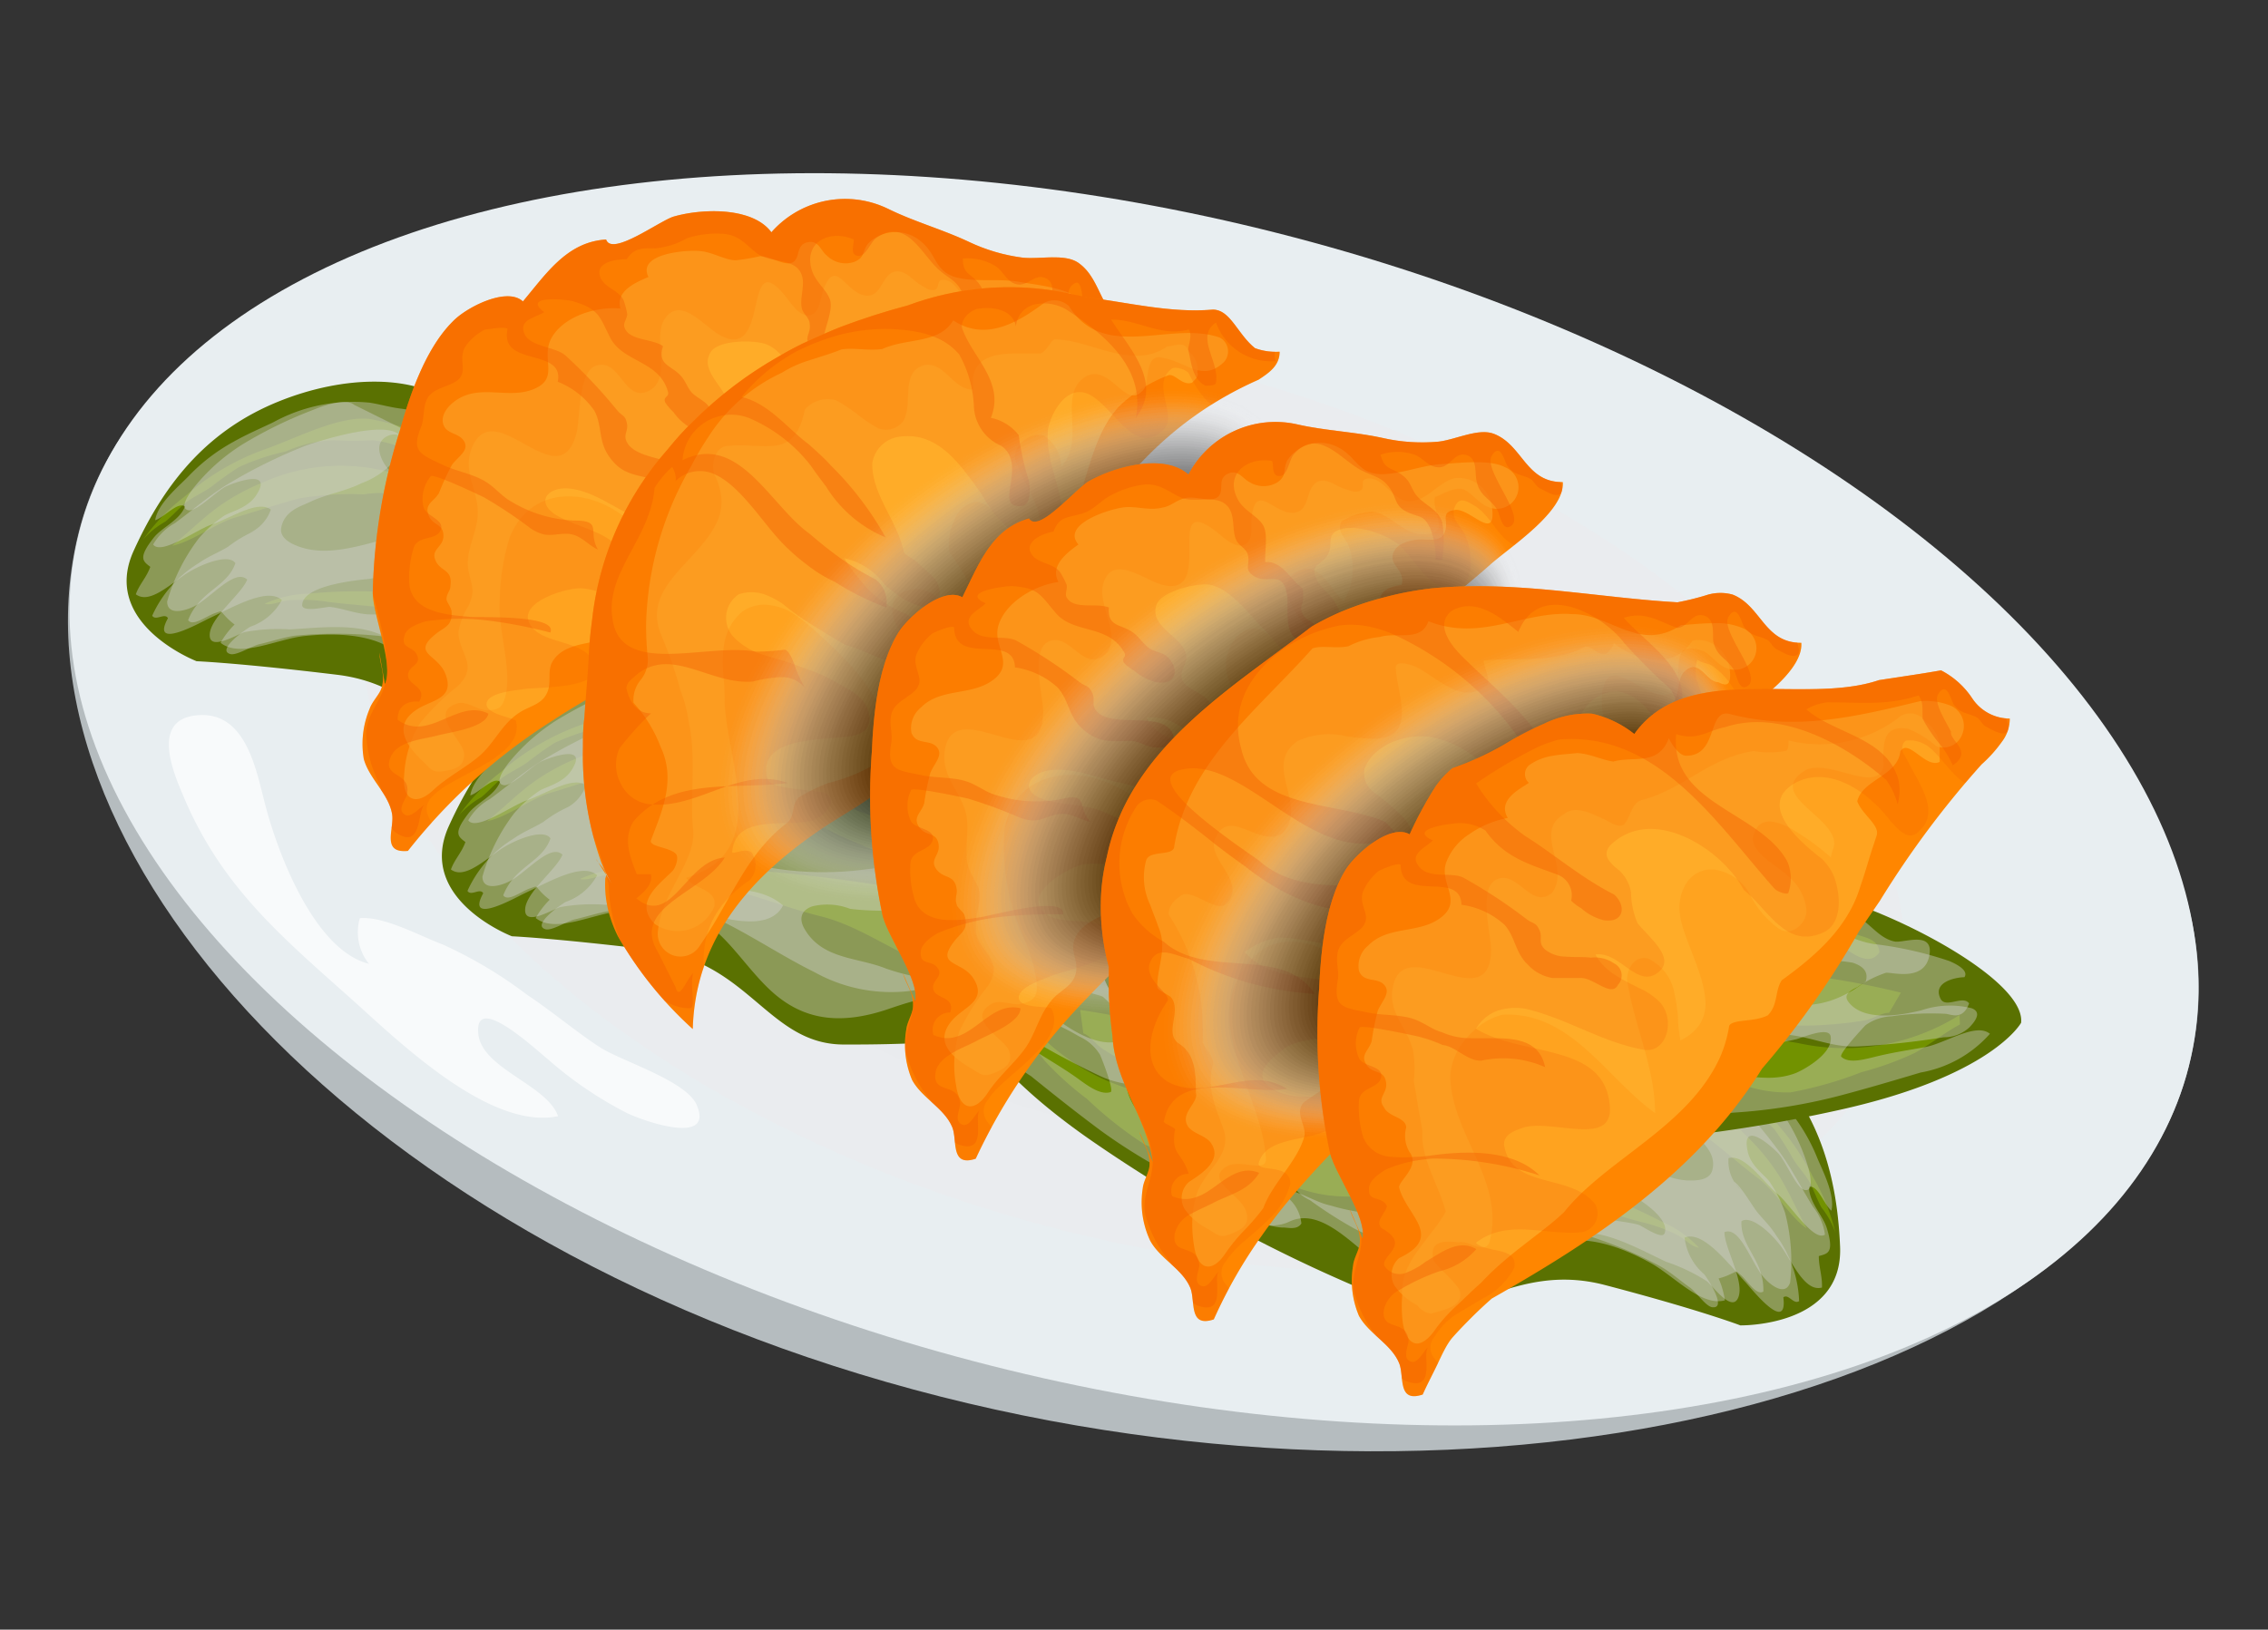 <svg xmlns="http://www.w3.org/2000/svg" viewBox="0 -5.434 143.95 103.447"><rect x="0" y="-5.434" width="143.95" height="103.447" fill="#333333" stroke="none"/><defs><clipPath id="a"><path d="M138.92 62.28c-5 19.85-42.25 30.31-79.23 20.94S0 48.2 5 28.35 44.11 3.24 81.08 12.61 144 42.43 138.92 62.28z" fill="none"/></clipPath><clipPath id="b"><ellipse cx="71.98" cy="45.31" rx="37.08" ry="69.06" transform="rotate(-75.78 71.974 45.312)" fill="none"/></clipPath><clipPath id="c"><path d="M24.43 38c.58-1.26-.74-4.29-.77-5.78a36.6 36.6 0 0 1 1.72-10.33c.65-2.32 1.67-5.3 3.44-7 .88-.86 3.37-2.12 4.37-1.19 1.51-1.8 2.81-3.78 5.28-3.93.36 1.1 3.42-1.21 4.3-1.46 1.82-.52 5-.61 6.19 1a6.23 6.23 0 0 1 7.34-1.52c1.69.84 3.53 1.34 5.2 2.13a11.32 11.32 0 0 0 3.4 1c1.08.12 2.66-.27 3.53.32 1.62 1.12 1.29 3.47 3.55 4-.3 1.87-4.21 3.25-5.72 4.07-2.22 1.21-4.53 2.17-6.68 3.49-1.8 1.1-2.7 2.88-4 4.45a27.26 27.26 0 0 1-6 5c-4.72 3-9.86 5-14.53 8.07a36.61 36.61 0 0 0-9.16 8.26c-1.72.17-.85-1.42-1-2.32-.21-1.3-1.45-2.24-1.8-3.51a5.73 5.73 0 0 1 .37-3.19c.16-.47.64-.92.76-1.34.25-.82-.1-1.41-.14-2.22z" fill="none"/></clipPath><clipPath id="d"><path d="M38.83 50.66a10.38 10.38 0 0 1-.66-1.34A20.38 20.38 0 0 1 37 42c0-.63 0-1.25.09-1.87.08-1.24.2-2.49.27-3.72a24.24 24.24 0 0 1 .21-2.41 19.55 19.55 0 0 1 4.8-10.9c.5-.61 1-1.19 1.58-1.74a25.66 25.66 0 0 1 5.53-4.2c.63-.37 1.28-.71 1.93-1s1.32-.6 2-.86a43.34 43.34 0 0 1 4.19-1.34 18.53 18.53 0 0 1 9.79-.86l1.66.35c2.58.32 5.25 1 7.93.77 1.12 0 1.56 1.56 2.68 2.45a3.8 3.8 0 0 0 1.56.22c0 .89-.67 1.34-1.34 1.78-5.57 2.45-9.36 6.69-12.06 11.83a14.31 14.31 0 0 0-.95 2.19 39.64 39.64 0 0 1-2.33 3.61 30.88 30.88 0 0 1-2.69 3.27c-.58.62-1.17 1.19-1.78 1.76a41.19 41.19 0 0 1-5.62 4.4c-.66.41-1.33.82-2 1.25-4.56 3-8.32 7-8.48 12.91A24.13 24.13 0 0 1 39.22 54a8.08 8.08 0 0 1-.64-1.76 6.82 6.82 0 0 1-.16-1.92c.22-.45-.45-.89-.59-1.23z" fill="none"/></clipPath><clipPath id="e"><path d="M58.09 58.14c.28-1.36-1.7-4-2.07-5.45a36.55 36.55 0 0 1-.68-10.45c.1-2.41.41-5.54 1.74-7.61.67-1 2.8-2.84 4-2.15 1.05-2.11 1.85-4.33 4.23-5 .6 1 3.05-2 3.86-2.4 1.66-.92 4.74-1.74 6.26-.39a6.24 6.24 0 0 1 6.79-3.21c1.83.43 3.74.49 5.55.89a11.29 11.29 0 0 0 3.55.23c1.08-.13 2.53-.88 3.51-.49 1.83.72 2 3.08 4.36 3.06.13 1.89-3.36 4.12-4.64 5.27-1.89 1.68-3.92 3.15-5.71 4.92-1.5 1.49-2 3.42-2.91 5.25a27.29 27.29 0 0 1-4.7 6.2c-3.91 4-8.46 7.09-12.3 11.18a36.63 36.63 0 0 0-7 10.13c-1.64.55-1.15-1.19-1.49-2-.5-1.21-1.93-1.85-2.55-3a5.72 5.72 0 0 1-.37-3.19c.05-.5.41-1 .43-1.47.05-.86-.42-1.35-.65-2.13z" fill="none"/></clipPath><clipPath id="f"><path d="M73.17 68.33c-.42-2.89-2.42-5.12-2.56-8-.12-.87-.19-1.74-.23-2.62v-1.76a14.61 14.61 0 0 1-.48-4.82 12.87 12.87 0 0 1 .35-2.17c1.43-6.9 7.9-10.69 13-14.62a18.28 18.28 0 0 1 1.66-.85 19.24 19.24 0 0 1 2.93-1 20.38 20.38 0 0 1 3.08-.58c5.32-.51 10.45.6 15.55.89a16.71 16.71 0 0 0 1.79-.44 2.91 2.91 0 0 1 1.71-.05c1.83.72 2 3.08 4.36 3.06.07.95-.77 2-1.79 2.91s-2.21 1.78-2.84 2.36c-1.07 1.08-2.2 2.1-3.27 3.13-1.94 2.13-4.4 4.13-5.32 7.09-.3.53-.64 1.07-1 1.61s-.76 1.08-1.16 1.6A33.91 33.91 0 0 1 96.37 57q-.73.75-1.5 1.45c-4.64 3.93-9.55 7.94-13.52 12.86-.43.54-.84 1.09-1.24 1.66a30.68 30.68 0 0 0-3.07 5.35c-1.63.55-1.15-1.19-1.49-2-.5-1.21-1.93-1.85-2.55-3a5.73 5.73 0 0 1-.47-3.32c.05-.5.41-1 .43-1.47.05-.86-.42-1.35-.65-2.13z" fill="none"/></clipPath><clipPath id="g"><path d="M86.48 73.19c.28-1.36-1.7-4-2.07-5.45a36.59 36.59 0 0 1-.68-10.45c.1-2.41.41-5.54 1.74-7.61.67-1 2.8-2.84 4-2.15a24.6 24.6 0 0 1 1.62-3 5.55 5.55 0 0 1 1.1-1.2A18.82 18.82 0 0 0 96 41.51c.65-.36 1.32-.71 2-1a6.22 6.22 0 0 1 3.05-.64 6.7 6.7 0 0 1 2.68 1.29c3.34-4.68 10.7-1.78 15.53-3.42 1.35-.21 2.64-.39 3.94-.62a5.27 5.27 0 0 1 2 1.81 2.86 2.86 0 0 0 2.36 1.25 2.41 2.41 0 0 1-.49 1.46 8.49 8.49 0 0 1-1.3 1.45 60.37 60.37 0 0 0-6.46 8.67L118 53.67a55.81 55.81 0 0 1-4.8 7.09q-.67.84-1.36 1.64c-4.1 6.6-10.56 10.85-17.16 14.6-.43.38-.86.78-1.27 1.19s-.82.83-1.21 1.27-.71 1.18-1 1.78-.62 1.22-.9 1.85c-1.64.55-1.15-1.19-1.5-2-.5-1.21-1.93-1.85-2.55-3a5.73 5.73 0 0 1-.37-3.19c.05-.5.41-1 .43-1.47.05-.86-.42-1.35-.65-2.13z" fill="none"/></clipPath></defs><title>7</title><g data-name="Layer 2" style="isolation:isolate"><g clip-path="url(#a)"><path fill="#b5bcbf" d="M0 3.24h143.95v89.35H0z"/><ellipse cx="71.94" cy="47.4" rx="34.4" ry="62.71" transform="rotate(-73.71 71.946 47.398)" fill="#b5bcbf"/><ellipse cx="71.94" cy="47.4" rx="27.52" ry="50.17" transform="rotate(-73.71 71.946 47.398)" fill="#b4babd"/><ellipse cx="71.94" cy="47.4" rx="20.64" ry="37.63" transform="rotate(-73.71 71.946 47.398)" fill="#b3b9bc"/><ellipse cx="71.94" cy="47.4" rx="13.76" ry="25.08" transform="rotate(-73.71 71.946 47.398)" fill="#b2b8bb"/><ellipse cx="71.94" cy="47.4" rx="6.88" ry="12.54" transform="rotate(-73.71 71.946 47.398)" fill="#b3b7ba"/></g><g clip-path="url(#b)"><path fill="#e8eef1" d="M0 0h143.95v90.63H0z"/><ellipse cx="71.98" cy="45.31" rx="34.49" ry="62.88" transform="rotate(-73.71 71.98 45.309)" fill="#e8eef1"/><ellipse cx="71.98" cy="45.31" rx="27.59" ry="50.3" transform="rotate(-73.71 71.975 45.315)" fill="#eaecef"/><ellipse cx="71.98" cy="45.31" rx="20.69" ry="37.73" transform="rotate(-73.72 71.974 45.315)" fill="#e9ebee"/><ellipse cx="71.98" cy="45.31" rx="13.8" ry="25.15" transform="rotate(-73.71 71.975 45.315)" fill="#eaeaed"/><ellipse cx="71.98" cy="45.31" rx="6.9" ry="12.58" transform="rotate(-73.71 71.975 45.315)" fill="#eaeaec"/></g><path d="M66.48 35.58s-1.84 3.42-11.7 5.57a95.85 95.85 0 0 1-21.12 2.25c-4.9.09-6.07-5.25-12.26-6s-8.92-.86-8.92-.86-6.11-2.35-4-7 4.94-7.75 9.16-9.47 8.84-1.78 11.28.3 20.53 6.9 23.74 6.91 14.15 5.19 13.82 8.3z" fill="#5a7101"/><path d="M62.57 35.09a13.72 13.72 0 0 1-10.24 1.78c-5.55-.9-10.63-2.79-16.25-3.54a100.54 100.54 0 0 0-12.18-1.21 32.87 32.87 0 0 0-4.31.13 7.19 7.19 0 0 0-2.79.64c.4.14 1.07-.19 1.55-.22a10.72 10.72 0 0 1 2.24.07c1.22.18 2.52.24 3.75.41 2.7.38 5.12 1.47 7.72 2.11 2.79.69 5 2.61 7.75 3.36s5.88-.1 8.47.72a8.36 8.36 0 0 0 3.57.69 24.74 24.74 0 0 0 4.49-1.28 19.81 19.81 0 0 0 3.36-1.21c.93-.49 1.95-1.33 2.9-1.82z" fill="#8bb500" opacity=".5"/><path d="M58.86 33.67a50.56 50.56 0 0 0-7.09-1.23c-3.64-.62-7.22-1.39-10.86-2a46 46 0 0 1-7.25-2.17 56 56 0 0 1-6.41-2.75 12.07 12.07 0 0 0-10.56-.33 13.42 13.42 0 0 0-3 1.67c-.94.71-1.85 1.61-2.77 2.35 1.21-.22 2.78-1.43 4-1.79s2.74-.86 4.08-1.22a20.11 20.11 0 0 1 4.08-.25 7.43 7.43 0 0 1 3.92.45 6.81 6.81 0 0 1 2.18 1.5 9.15 9.15 0 0 0 3.06 1.7 44.94 44.94 0 0 0 8.62 3.23c3 .77 5.68 2.26 8.81 2.69a18.73 18.73 0 0 0 4.3.21 25.47 25.47 0 0 0 2.63-.29c.51-.1 1.06-.49 1.53-.48z" fill="#8bb500" opacity=".5"/><path d="M52.4 30.13a7.51 7.51 0 0 1 2.8.71c.39.2 1.61 1.33 2.29.3-.08-.89-1-.91-1.52-1.16a12 12 0 0 1-1.8-1c-1.06-.77-16.48-3.33-18.33-4.15-1.38-.62-2.88-1-4.24-1.67-1.57-.78-3.53-.66-5.21-1.17a14.38 14.38 0 0 0-3-.84C21.52 21 19.18 22.2 17.06 23a15.76 15.76 0 0 0-5.32 3.07 12.84 12.84 0 0 0-2.66 2.75 5.33 5.33 0 0 1 1.41-1.14c.46-.37 1-1 1.44-1.31s1-.56 1.49-.91a20.76 20.76 0 0 1 1.74-1.24 14.71 14.71 0 0 1 3-1 7.82 7.82 0 0 1 3.05-.71 19.94 19.94 0 0 0 2.47 0 7.54 7.54 0 0 1 2.55.8c2.93 1 6.08 1.75 8.86 3.13s16.43 3.63 17.31 3.69z" fill="#8bb500" opacity=".5"/><path d="M17.33 21.38c-.82.39-1.66.75-2.51 1.23A11.69 11.69 0 0 0 12 24.76c-.56.6-2 1.75-2.15 2.83.59-.19 1.44-1.21 1.89-.87-.35.9-1.49 1.33-2 2-1 1.28-.66 1.47-.2 1.83-.25.69-.68 1.08-.92 1.74.76.57 1.83-.32 3-1.17.91-.66 2.89-1.48 3.32-.8-.54 1.54-2.27 1.74-3 3.61.28.43 1.14-.24 1.67-.43s.37-.15.63.11a3.9 3.9 0 0 0 .65.6 5.29 5.29 0 0 0-.89 1.16c1.25 1 3.59-.25 5.33-.43 2-.21 4.33-.13 5.8 1s2.65 3.11 4.17 4.36c1.86 1.52 4.05 1.86 7 .88 2-.68 4-1.35 5.23 0 1 1.06 3.5 1.59 5.54-.73-.33-.46-1.15-.34-1.65-.49-1-.29-2-.41-3-.61s-2 0-3-.08a13.16 13.16 0 0 1-3.2-.7c-1.76-.71-4-.56-5.13-2.47-.31-.51-.38-1.16.48-1.46a4 4 0 0 1 2.4.16 17.4 17.4 0 0 0 4.81-.11A10.11 10.11 0 0 0 42 34.2c.65-.25 1.55-.7 1.32-1.61C43 31.4 41 31.93 40 32c-1.65.13-3.23.06-4.91.25a20.18 20.18 0 0 1-7.89-.44c-.56-.16-2.92-.5-2.65-1.86.4-2 2.69-2.4 3.26-2.51 1.66-.33 3 .18 4.73-.34.23-.07 1.38-.21 1.65-.84s-.87-.85-1-.91c-2.47-.95-6 .43-8.33-.82-.38-.21-1.48-1.84-.15-2.33.74-.27 1 .62 2-.69 0-.82-.74-.93-1.23-1-.68-.08-1.32-.27-2-.38a10.52 10.52 0 0 0-6.15 1.25z" style="mix-blend-mode:multiply" fill="#d6d6d6" opacity=".4"/><path d="M22.47 20.26c-.47-.41-1.83 0-2.58.32a27.34 27.34 0 0 0-4.46 2.17 12.35 12.35 0 0 0-3.15 2.8c-.59.77-.79 1.33-.3 1.41s1.69-1.15 2.33-1.5c.37-.19 3.14-1.26 1.94.56-.52.78-1.52 1-2 1.27a7.88 7.88 0 0 0-1.64 1.46 12.07 12.07 0 0 0-2 4c0 1 1.38.55 2 .14 1.11-.75 2.38-2.2 3.08-1.53-.37.94-2.33 2.38-2.38 3.48s1.73 0 2.22-.15a11.57 11.57 0 0 1 2.87-.17c1.86-.11 3.83-.35 5.42.2 2.8 1 5.21 2.78 7.85 4.08a10.05 10.05 0 0 0 5.91 1.2 27.51 27.51 0 0 0 3.26-.61A2.64 2.64 0 0 0 43 38c.65-.92.61-.94 1.31-1.05s1.59-.2 2.38-.26c1.47-.11 3-.39 4.43-.39 1.76 0 3.17.86 5 .76a50 50 0 0 0 5.41-.58 2.35 2.35 0 0 0 1.63-.63c.7-.74.54-1.05.15-1.21a5.65 5.65 0 0 0-3.2.13c-1.59.39-3.65.64-4.58-.47-.37-.44-.12-.69.51-1a7.43 7.43 0 0 1 1.81-.91c.38-.06 2.43.6 2.76-1.07s-1.67-.79-2.21-.91c-1-.22-1.56-1.19-2.43-1.62a12.23 12.23 0 0 0-4.06-1.23 77.56 77.56 0 0 0-9.64-.75 21.5 21.5 0 0 1-5.35-.21c-.92-.25-1.69-.8-2.6-1.09a25.73 25.73 0 0 1-3.57-1.35c-.88-.43-1.52-1.13-2.64-1.1z" style="mix-blend-mode:multiply" fill="#d6d6d6" opacity=".4"/><path d="M16.41 28.17a7.88 7.88 0 0 0-1.93 1.1c-.65.39-1.25.61-1.91 1.07a7.51 7.51 0 0 0-2.91 3.31c.23.36.8-.21 1 .16-1.18 2.14 2.22.18 2.63 0 1.46-.68 3.7-2 4.6-1.15a3.62 3.62 0 0 1-2 1.69c-.49.29-2.11 1.48-1.29 1.73.4.13 1.35-.5 1.86-.62.74-.17 1.53-.43 2.25-.54a27.1 27.1 0 0 1 5.2 0c.8 0 4.74 1.71 5.78-.35-1.56-1.35-4-1-6.12-1-.93 0-1.74-.38-2.64-.48-.29 0-1.79.38-1.75-.14.09-1.32 3.92-1.59 4.29-1.64A12.86 12.86 0 0 0 27 30.07a5.46 5.46 0 0 0 2.62-2.13c-1.17-.92-3.54.38-5.26.87-2 .56-3.72 1-5.28.49-.32-.11-1.31-.45-1.24-1.17.16-1.13 1.27-1.43 1.77-1.67 1.16-.56 2.2-.66 3.36-1.23a5.13 5.13 0 0 0 2.33-1.74c1.61-3.15-5.26-.87-5.93-.62a32.63 32.63 0 0 0-4.76 2.34c-1.17.68-2.34 1.71-3.52 2.57a3.62 3.62 0 0 0-1.37 1.35c.5.71 2.77-.95 3.72-1.27 1.24-.42 2.9-1.57 3.75-.95a2.52 2.52 0 0 1-1.43 1.52z" style="mix-blend-mode:multiply" fill="#d6d6d6" opacity=".4"/><path d="M61.92 31.66a23.42 23.42 0 0 0-4.72-1.07c-1.6-.21-2.83-1.34-4.69-.92-.34.08-1.77.28-1.91 1.13-.16 1 2 .9 2.46.91a8.81 8.81 0 0 1 2.74.06c.31.11 1.07.38.82 1.18-2.85 2.18-4.92 1.49-6.9 1a11.17 11.17 0 0 0-4.94.4c-.81.19-1.6.32-2.4.47-.36.07-.72 0-1.14.41A11.61 11.61 0 0 0 48.9 37a15.66 15.66 0 0 0 3.32-.42c.45-.13 2.05-.81 2.17-.18.2 1.13-1.89 2.21-2.26 2.35-1.58.58-2.84.09-4.24.16a23.41 23.41 0 0 0-4.28.57c-.62.15-2.09 0-2.88 1.47.09.52.72.55 1 .71a4.17 4.17 0 0 0 2.28.08c1.44-.16 2.89-.39 4.31-.49a35.43 35.43 0 0 0 6.38-1c1.78-.46 3.6-1 5.41-1.54a7.61 7.61 0 0 0 4.4-2.46c-.9-.74-2.82.61-4.13.85-1.05.19-2.08.34-3.16.61-.74.18-1.67.44-2.14 0-.19-.18 1.4-1.86 1.53-2a3 3 0 0 1 1.65-.57 17.67 17.67 0 0 1 3.41-.16c.32 0 1.1.48 1.52-.66-.4-.55-1.51.36-1.82-.31-.54-1.11 1.14-1.36 1.52-1.35.23-.32-.23-.66-.97-1z" style="mix-blend-mode:multiply" fill="#d6d6d6" opacity=".4"/><path d="M86.49 53.05s-1.84 3.41-11.7 5.57a95.84 95.84 0 0 1-21.11 2.25c-4.9.09-6.07-5.25-12.26-6S32.49 54 32.49 54s-6.11-2.35-4-7 4.94-7.75 9.16-9.47 8.84-1.78 11.28.3 20.53 6.9 23.74 6.91 14.15 5.2 13.82 8.31z" fill="#5a7101"/><path d="M82.58 52.56a13.73 13.73 0 0 1-10.24 1.78c-5.55-.9-10.63-2.79-16.25-3.54a100.54 100.54 0 0 0-12.17-1.21 32.85 32.85 0 0 0-4.31.13 7.19 7.19 0 0 0-2.79.64c.4.14 1.07-.19 1.55-.22a10.58 10.58 0 0 1 2.24.07c1.22.18 2.52.23 3.75.41 2.7.38 5.12 1.47 7.72 2.11 2.79.69 5 2.61 7.75 3.36s5.88-.1 8.47.72a8.36 8.36 0 0 0 3.57.69 24.68 24.68 0 0 0 4.49-1.28A19.82 19.82 0 0 0 79.71 55c.93-.49 1.95-1.33 2.9-1.82z" fill="#8bb500" opacity=".5"/><path d="M78.86 51.14a50.42 50.42 0 0 0-7.09-1.23c-3.64-.63-7.22-1.39-10.86-2a46 46 0 0 1-7.25-2.17A56 56 0 0 1 47.25 43a12.07 12.07 0 0 0-10.56-.33 13.47 13.47 0 0 0-3 1.67c-.94.71-1.85 1.61-2.77 2.35 1.21-.21 2.77-1.43 4-1.79s2.79-.9 4.08-1.25a20.11 20.11 0 0 1 4.08-.25 7.43 7.43 0 0 1 3.88.47 6.79 6.79 0 0 1 2.18 1.5 9.17 9.17 0 0 0 3.06 1.7 45 45 0 0 0 8.62 3.23c3 .77 5.68 2.26 8.81 2.69a18.63 18.63 0 0 0 4.3.21 25.73 25.73 0 0 0 2.63-.29c.51-.1 1.06-.49 1.53-.48z" fill="#8bb500" opacity=".5"/><path d="M72.41 47.6a7.5 7.5 0 0 1 2.8.71c.39.2 1.61 1.33 2.29.3-.08-.89-1-.91-1.52-1.16a12 12 0 0 1-1.8-1c-1.06-.77-16.48-3.33-18.33-4.15-1.38-.62-2.88-1-4.24-1.67-1.57-.78-3.53-.66-5.21-1.17a14.38 14.38 0 0 0-3-.84c-1.83-.16-4.17 1.09-6.29 1.88a15.78 15.78 0 0 0-5.32 3.07 12.85 12.85 0 0 0-2.66 2.75 5.34 5.34 0 0 1 1.41-1.14c.46-.37 1-1 1.44-1.31s1-.56 1.49-.91a20.84 20.84 0 0 1 1.74-1.24 14.68 14.68 0 0 1 3-1 7.82 7.82 0 0 1 3.06-.72 20 20 0 0 0 2.47 0 7.54 7.54 0 0 1 2.55.8c2.93 1 6.08 1.75 8.86 3.13s16.38 3.6 17.26 3.67z" fill="#8bb500" opacity=".5"/><path d="M37.34 38.85c-.82.39-1.66.75-2.51 1.23A11.68 11.68 0 0 0 32 42.23c-.56.59-2 1.75-2.15 2.83.59-.19 1.44-1.21 1.89-.87-.35.9-1.49 1.33-2 2-1 1.29-.66 1.47-.2 1.83-.25.69-.68 1.08-.92 1.74.76.57 1.83-.32 3-1.17.9-.67 2.88-1.48 3.32-.8-.54 1.54-2.27 1.74-3 3.61.28.43 1.14-.24 1.67-.43s.37-.15.63.11a4 4 0 0 0 .65.6 5.29 5.29 0 0 0-.89 1.16c1.25 1 3.59-.25 5.32-.43 2.05-.21 4.33-.13 5.8 1s2.64 3.11 4.17 4.36c1.86 1.52 4.05 1.86 7 .88 2-.68 4-1.35 5.23 0 1 1.06 3.5 1.59 5.54-.73-.33-.46-1.15-.34-1.65-.49-1-.29-2-.41-3-.61s-2 0-3-.08a13.2 13.2 0 0 1-3.2-.7c-1.76-.71-4-.56-5.13-2.48-.31-.51-.38-1.16.48-1.46a4 4 0 0 1 2.4.16 17.4 17.4 0 0 0 4.81-.11 10.08 10.08 0 0 0 3.2-.48c.65-.25 1.55-.7 1.32-1.61-.31-1.19-2.34-.66-3.27-.58-1.65.13-3.23.06-4.91.25a20.17 20.17 0 0 1-7.89-.44c-.56-.16-2.92-.5-2.65-1.86.4-2 2.69-2.4 3.26-2.51 1.66-.33 3 .18 4.73-.34.23-.07 1.38-.21 1.65-.84s-.87-.85-1-.91c-2.47-.95-6 .43-8.33-.82-.38-.2-1.48-1.84-.15-2.33.74-.27 1 .62 2-.69 0-.82-.74-.94-1.23-1-.68-.09-1.32-.27-2-.38a10.51 10.51 0 0 0-6.16 1.24z" style="mix-blend-mode:multiply" fill="#d6d6d6" opacity=".4"/><path d="M42.48 37.73c-.47-.41-1.83 0-2.58.32a27.55 27.55 0 0 0-4.46 2.17A12.38 12.38 0 0 0 32.28 43c-.59.77-.79 1.33-.3 1.41s1.69-1.15 2.34-1.49c.37-.19 3.14-1.26 1.94.56-.52.78-1.52 1-2 1.27a7.93 7.93 0 0 0-1.64 1.46 12.09 12.09 0 0 0-2 4c0 1 1.38.55 2 .14 1.11-.75 2.38-2.2 3.08-1.53-.37.94-2.33 2.38-2.37 3.48s1.73 0 2.22-.15a11.52 11.52 0 0 1 2.88-.15c1.86-.11 3.83-.36 5.42.2 2.8 1 5.21 2.78 7.85 4.08a10 10 0 0 0 5.89 1.21 27.48 27.48 0 0 0 3.26-.61A2.64 2.64 0 0 0 63 55.46c.65-.92.61-.94 1.31-1.05s1.59-.2 2.38-.26c1.47-.11 3-.39 4.43-.39 1.76 0 3.17.86 5 .76a50.26 50.26 0 0 0 5.41-.58 2.36 2.36 0 0 0 1.63-.63c.71-.74.54-1.05.15-1.21a5.64 5.64 0 0 0-3.2.13c-1.59.39-3.65.64-4.59-.47-.37-.44-.12-.69.51-1a7.38 7.38 0 0 1 1.81-.91c.38-.06 2.43.59 2.76-1.07s-1.6-.78-2.19-.94c-1-.22-1.56-1.19-2.43-1.62A12.27 12.27 0 0 0 71.92 45a77.72 77.72 0 0 0-9.64-.75 21.44 21.44 0 0 1-5.35-.25c-.92-.25-1.69-.8-2.6-1.08a25.74 25.74 0 0 1-3.57-1.35c-.88-.43-1.52-1.13-2.64-1.1z" style="mix-blend-mode:multiply" fill="#d6d6d6" opacity=".4"/><path d="M36.42 45.64a7.91 7.91 0 0 0-1.93 1.1c-.65.39-1.25.61-1.91 1.07a7.51 7.51 0 0 0-2.91 3.31c.23.36.8-.21 1 .15-1.18 2.14 2.22.18 2.63 0 1.46-.68 3.7-2 4.6-1.14a3.62 3.62 0 0 1-2 1.69c-.49.29-2.11 1.48-1.29 1.73.4.13 1.35-.5 1.86-.62.74-.17 1.53-.43 2.25-.54a27.19 27.19 0 0 1 5.2 0c.8 0 4.74 1.71 5.78-.35-1.56-1.35-4-1-6.12-1-.93 0-1.74-.38-2.64-.48-.29 0-1.79.38-1.75-.14.09-1.32 3.92-1.59 4.29-1.64a12.83 12.83 0 0 0 3.56-1.16 5.48 5.48 0 0 0 2.62-2.13c-1.17-.92-3.54.38-5.26.87-2 .56-3.72 1-5.28.49-.32-.11-1.31-.45-1.24-1.17.11-1.09 1.23-1.43 1.72-1.66 1.16-.56 2.19-.67 3.36-1.23A5.14 5.14 0 0 0 45.3 41c1.61-3.15-5.26-.87-5.93-.62a32.48 32.48 0 0 0-4.76 2.34c-1.17.68-2.34 1.71-3.52 2.57a3.6 3.6 0 0 0-1.37 1.35c.5.71 2.77-.95 3.72-1.27 1.24-.42 2.9-1.57 3.75-.95a2.52 2.52 0 0 1-1.43 1.52z" style="mix-blend-mode:multiply" fill="#d6d6d6" opacity=".4"/><path d="M81.93 49.13a23.43 23.43 0 0 0-4.73-1.07c-1.6-.21-2.83-1.34-4.69-.92-.34.08-1.77.28-1.91 1.13-.16 1 2 .9 2.46.91a8.85 8.85 0 0 1 2.74.06c.31.11 1.07.38.81 1.18-2.85 2.17-4.92 1.49-6.9 1a11.15 11.15 0 0 0-4.94.4c-.81.19-1.6.32-2.4.47-.36.07-.72 0-1.14.41a11.61 11.61 0 0 0 7.67 1.81 15.6 15.6 0 0 0 3.32-.42c.45-.13 2.05-.81 2.16-.18.2 1.13-1.89 2.22-2.26 2.35-1.57.57-2.84.09-4.24.16a23.41 23.41 0 0 0-4.29.57c-.62.15-2.09 0-2.87 1.47.09.52.72.55 1 .71a4.17 4.17 0 0 0 2.28.08c1.44-.16 2.89-.39 4.31-.49a35.43 35.43 0 0 0 6.38-1c1.78-.46 3.6-1 5.41-1.54a7.62 7.62 0 0 0 4.4-2.46c-.9-.74-2.82.61-4.13.85-1.05.19-2.08.34-3.16.61-.74.18-1.67.44-2.14 0-.19-.17 1.4-1.86 1.53-2a3 3 0 0 1 1.65-.57 17.66 17.66 0 0 1 3.41-.16c.32 0 1.1.48 1.52-.66-.4-.55-1.51.36-1.82-.31-.54-1.11 1.14-1.36 1.52-1.35.25-.36-.22-.73-.95-1.04z" style="mix-blend-mode:multiply" fill="#d6d6d6" opacity=".4"/><path d="M60.77 57.58s.42 3.86 8.75 9.56a95.84 95.84 0 0 0 18.72 10c4.51 1.93 7.6-2.58 13.63-1s8.59 2.56 8.59 2.56 6.54.12 6.33-5-1.66-9-4.93-12.22-7.52-5-10.56-4-21.62-1.33-24.6-2.52-15.06-.39-15.93 2.62z" fill="#5a7101"/><path d="M64.58 58.6a13.72 13.72 0 0 0 8.82 5.5c5.48 1.25 10.9 1.41 16.39 2.83a100.43 100.43 0 0 1 11.74 3.45 32.72 32.72 0 0 1 3.95 1.74 7.2 7.2 0 0 1 2.35 1.64c-.43 0-.92-.58-1.35-.79a10.59 10.59 0 0 0-2.1-.78c-1.2-.29-2.42-.73-3.63-1-2.64-.66-5.3-.56-7.95-.94-2.85-.41-5.6.54-8.45.2s-5.41-2.3-8.12-2.52a8.36 8.36 0 0 1-3.57-.71A24.63 24.63 0 0 1 69 64.33a19.8 19.8 0 0 1-2.66-2.39c-.68-.8-1.3-2-2-2.77z" fill="#8bb500" opacity=".5"/><path d="M68.56 58.68a50.31 50.31 0 0 1 7 1.52c3.61.79 7.21 1.42 10.82 2.22a46 46 0 0 0 7.54.71 55.83 55.83 0 0 0 7-.14 12.07 12.07 0 0 1 9.91 3.67 13.4 13.4 0 0 1 2.17 2.67c.6 1 1.11 2.19 1.68 3.22-1-.65-2-2.37-3.07-3.17s-2.22-1.83-3.32-2.66a20.19 20.19 0 0 0-3.69-1.77 7.43 7.43 0 0 0-3.77-1 6.79 6.79 0 0 0-2.59.57 9.15 9.15 0 0 1-3.47.43 44.91 44.91 0 0 1-9.2-.25c-3-.41-6.11 0-9.18-.82a18.68 18.68 0 0 1-4.07-1.42 25.46 25.46 0 0 1-2.32-1.3c-.44-.28-.8-.85-1.24-1z" fill="#8bb500" opacity=".5"/><path d="M75.87 57.83a7.52 7.52 0 0 0-2.87-.4c-.44 0-2 .63-2.24-.58.41-.8 1.3-.46 1.85-.5a12 12 0 0 0 2.06-.29c1.27-.32 16.52 3.11 18.54 3 1.52 0 3 .16 4.55 0 1.75-.13 3.52.72 5.27.87a14.44 14.44 0 0 1 3.14.37c1.76.54 3.46 2.58 5.12 4.11a15.77 15.77 0 0 1 3.77 4.85 12.87 12.87 0 0 1 1.43 3.55 5.36 5.36 0 0 0-.88-1.59c-.29-.51-.54-1.26-.84-1.75s-.71-.89-1-1.41a21.12 21.12 0 0 0-1.14-1.8 14.75 14.75 0 0 0-2.46-2 7.81 7.81 0 0 0-2.56-1.8 20.06 20.06 0 0 1-2.3-.91 7.55 7.55 0 0 0-2.66-.22c-3.11-.13-6.3-.66-9.39-.43s-16.55-2.8-17.39-3.07z" fill="#8bb500" opacity=".5"/><path d="M111.65 62.91c.62.67 1.26 1.32 1.86 2.08a11.67 11.67 0 0 1 1.8 3c.3.76 1.18 2.37.93 3.43-.48-.4-.87-1.66-1.42-1.51 0 1 .88 1.8 1.13 2.62.48 1.58.06 1.61-.51 1.77 0 .74.23 1.25.2 2-.92.24-1.58-1-2.33-2.21-.59-1-2.12-2.46-2.78-2-.08 1.63 1.45 2.47 1.39 4.46-.42.29-1-.65-1.38-1s-.29-.28-.63-.14a3.91 3.91 0 0 1-.83.31 5.28 5.28 0 0 1 .4 1.39c-1.52.42-3.24-1.58-4.77-2.4-1.82-1-4-1.75-5.75-1.25s-3.62 1.89-5.5 2.47c-2.29.71-4.46.2-6.81-1.81-1.64-1.4-3.23-2.77-4.83-2-1.29.62-3.85.16-4.86-2.76.48-.31 1.19.12 1.71.17 1 .1 2 .37 3 .56s1.84.8 2.78 1a13.21 13.21 0 0 0 3.23.55c1.9 0 3.89 1 5.68-.37.48-.36.79-.93.1-1.53a4 4 0 0 0-2.28-.75 17.39 17.39 0 0 1-4.41-1.91A10.07 10.07 0 0 1 84 65.51c-.51-.47-1.17-1.23-.61-2 .73-1 2.41.27 3.25.69 1.48.74 3 1.27 4.45 2.08a20.15 20.15 0 0 0 7.48 2.56c.58.06 2.89.64 3.16-.73.39-2-1.59-3.24-2.07-3.55-1.42-.93-2.84-1-4.25-2.09-.19-.15-1.2-.71-1.22-1.4s1.13-.46 1.3-.46c2.65.05 5.4 2.66 8 2.37.43 0 2.06-1.14 1-2.1-.58-.53-1.18.19-1.57-1.38.35-.74 1-.59 1.52-.46.67.18 1.32.25 2 .4a10.52 10.52 0 0 1 5.21 3.47z" style="mix-blend-mode:multiply" fill="#d6d6d6" opacity=".4"/><path d="M107.31 59.94c.59-.2 1.68.71 2.27 1.27a27.43 27.43 0 0 1 3.32 3.69 12.39 12.39 0 0 1 1.87 3.78c.25.94.23 1.53-.25 1.42s-1.13-1.7-1.6-2.26c-.27-.32-2.44-2.35-2-.21.18.92 1 1.45 1.38 1.93a8 8 0 0 1 1 2 12.13 12.13 0 0 1 .32 4.42c-.34 1-1.49 0-1.9-.62-.74-1.11-1.38-2.93-2.27-2.58 0 1 1.27 3.08.89 4.12s-1.6-.66-2-1a11.54 11.54 0 0 0-2.6-1.24c-1.68-.8-3.42-1.77-5.1-1.85-3-.15-5.87.62-8.8.82a10.06 10.06 0 0 1-5.91-1.09 27.66 27.66 0 0 1-2.79-1.79 2.64 2.64 0 0 1-1.52-2.11c-.25-1.1-.21-1.1-.82-1.47s-1.4-.79-2.11-1.14c-1.32-.65-2.64-1.49-4-2-1.63-.67-3.26-.39-4.89-1.17a50.2 50.2 0 0 1-4.8-2.59 2.36 2.36 0 0 1-1.27-1.2c-.37-.95-.1-1.18.32-1.18A5.65 5.65 0 0 1 67 59.21c1.32 1 3.14 2 4.42 1.29.51-.27.37-.6-.09-1.14A7.4 7.4 0 0 0 70 57.84c-.33-.2-2.48-.36-2.15-2s1.84-.11 2.39 0c1 .16 1.89-.52 2.86-.59a12.25 12.25 0 0 1 4.23.39 77.71 77.71 0 0 1 9.22 2.93 21.47 21.47 0 0 0 5 1.82c.95.12 1.87-.1 2.82 0a25.79 25.79 0 0 0 3.82.09c1-.07 1.83-.47 2.86 0z" style="mix-blend-mode:multiply" fill="#d6d6d6" opacity=".4"/><path d="M110 69.54c.39.19 1 1.21 1.37 1.75s.93 1 1.37 1.71a7.51 7.51 0 0 1 1.45 4.16c-.35.24-.67-.49-1-.24.29 2.42-2.12-.67-2.44-1-1.09-1.18-2.67-3.27-3.83-2.79a3.63 3.63 0 0 0 1.25 2.33c.34.45 1.4 2.16.54 2.09-.42 0-1.06-1-1.49-1.28-.62-.44-1.25-1-1.88-1.34a27.05 27.05 0 0 0-4.81-2c-.75-.27-5-.2-5.23-2.5 2-.66 4.06.6 6.06 1.34.88.32 1.75.31 2.62.54.28.08 1.52 1 1.68.53.41-1.26-3-2.95-3.36-3.14a12.83 12.83 0 0 1-2.86-2.42 5.48 5.48 0 0 1-1.62-3c1.43-.41 3.14 1.68 4.55 2.78 1.61 1.26 3.07 2.33 4.71 2.44.34 0 1.38.08 1.59-.62.31-1.05-.6-1.79-1-2.19-.87-1-1.79-1.44-2.65-2.4a5.14 5.14 0 0 1-1.5-2.48c-.31-3.52 5.2 1.17 5.73 1.66a32.65 32.65 0 0 1 3.53 4c.83 1.07 1.52 2.46 2.29 3.7a3.61 3.61 0 0 1 .76 1.77c-.73.47-2.21-1.92-3-2.57-1-.86-2.09-2.55-3.12-2.29a2.52 2.52 0 0 0 .75 2z" style="mix-blend-mode:multiply" fill="#d6d6d6" opacity=".4"/><path d="M66.48 55.66a23.4 23.4 0 0 1 4.78.78c1.57.41 3.12-.18 4.69.91.28.2 1.54.93 1.34 1.76-.24 1-2.2.08-2.62-.08a8.83 8.83 0 0 0-2.56-1c-.33 0-1.14 0-1.2.78 1.82 3.09 4 3.23 6 3.53a11.16 11.16 0 0 1 4.42 2.23c.68.48 1.36.9 2 1.34.31.2.67.25.9.81a11.61 11.61 0 0 1-7.79-1.2 15.61 15.61 0 0 1-2.84-1.62c-.37-.29-1.6-1.52-1.94-1-.62 1 .92 2.76 1.21 3 1.24 1.12 2.6 1.15 3.87 1.74a23.46 23.46 0 0 1 3.75 2.14c.52.37 1.92.82 2.11 2.45-.28.45-.87.24-1.23.26a4.17 4.17 0 0 1-2.14-.78c-1.27-.69-2.53-1.44-3.81-2.07a35.47 35.47 0 0 1-5.55-3.3c-1.47-1.09-3-2.3-4.43-3.46A7.62 7.62 0 0 1 62.29 59c1.11-.35 2.38 1.63 3.5 2.34.9.58 1.81 1.1 2.7 1.75.62.45 1.38 1 2 .8.24-.09-.6-2.25-.68-2.38a3 3 0 0 0-1.31-1.15 17.62 17.62 0 0 0-3.1-1.43c-.31-.09-1.2 0-1.16-1.18.58-.36 1.26.9 1.81.4.91-.83-.54-1.69-.9-1.82-.04-.49.52-.66 1.33-.67z" style="mix-blend-mode:multiply" fill="#d6d6d6" opacity=".4"/><path d="M128.28 59.49s-1.84 3.42-11.7 5.57a95.71 95.71 0 0 1-21.11 2.25c-4.9.09-6.07-5.25-12.26-6s-8.92-.86-8.92-.86-6.11-2.35-4-7 4.94-7.75 9.17-9.47 8.84-1.78 11.28.3 20.53 6.9 23.74 6.91 14.13 5.19 13.8 8.3z" fill="#5a7101"/><path d="M124.37 59a13.72 13.72 0 0 1-10.24 1.78c-5.55-.9-10.63-2.79-16.25-3.54A100.34 100.34 0 0 0 85.7 56a33 33 0 0 0-4.31.13 7.2 7.2 0 0 0-2.79.64c.4.14 1.07-.19 1.55-.22a10.63 10.63 0 0 1 2.24.07c1.22.18 2.52.24 3.75.41 2.7.38 5.12 1.47 7.72 2.11 2.79.69 5 2.61 7.75 3.36s5.88-.1 8.47.72a8.37 8.37 0 0 0 3.57.69 24.63 24.63 0 0 0 4.49-1.28 19.71 19.71 0 0 0 3.36-1.21c.93-.49 1.95-1.33 2.9-1.82z" fill="#8bb500" opacity=".5"/><path d="M120.65 57.58a50.41 50.41 0 0 0-7.09-1.23c-3.64-.63-7.22-1.39-10.86-2a46 46 0 0 1-7.25-2.17A55.72 55.72 0 0 1 89 49.4a12.07 12.07 0 0 0-10.56-.33 13.44 13.44 0 0 0-3 1.67c-.94.71-1.85 1.61-2.77 2.35 1.21-.22 2.77-1.43 4-1.79s2.74-.86 4.08-1.22a20.25 20.25 0 0 1 4.08-.25 7.43 7.43 0 0 1 3.87.47 6.8 6.8 0 0 1 2.3 1.5 9.16 9.16 0 0 0 3 1.7 44.88 44.88 0 0 0 8.63 3.23c3 .77 5.68 2.26 8.81 2.69a18.69 18.69 0 0 0 4.3.21 25.51 25.51 0 0 0 2.63-.29c.51-.1 1.06-.49 1.53-.48z" fill="#8bb500" opacity=".5"/><path d="M114.2 54a7.5 7.5 0 0 1 2.8.71c.39.2 1.61 1.33 2.29.3-.08-.89-1-.92-1.52-1.16a12.13 12.13 0 0 1-1.8-1c-1.06-.77-16.48-3.33-18.33-4.15-1.38-.62-2.88-1-4.24-1.67-1.57-.78-3.53-.66-5.21-1.17a14.4 14.4 0 0 0-3-.84c-1.83-.16-4.18 1.09-6.29 1.88a15.78 15.78 0 0 0-5.36 3.1 12.85 12.85 0 0 0-2.66 2.75 5.33 5.33 0 0 1 1.41-1.14c.46-.37 1-1 1.44-1.31s1-.56 1.49-.91A20.91 20.91 0 0 1 77 48.12a14.66 14.66 0 0 1 3-1 7.82 7.82 0 0 1 3-.71 20.18 20.18 0 0 0 2.47 0 7.51 7.51 0 0 1 2.55.8c2.93 1 6.08 1.75 8.86 3.13S113.32 54 114.2 54z" fill="#8bb500" opacity=".5"/><path d="M79.13 45.29c-.82.39-1.66.75-2.51 1.23a11.7 11.7 0 0 0-2.81 2.15c-.56.6-2 1.75-2.15 2.83.59-.19 1.44-1.21 1.89-.87-.35.9-1.49 1.33-2 2-1 1.29-.66 1.47-.2 1.83-.25.69-.68 1.08-.92 1.74.76.57 1.83-.32 3-1.17.91-.66 2.89-1.48 3.32-.8-.54 1.54-2.27 1.74-3 3.61.28.43 1.14-.24 1.67-.43s.37-.15.64.11a4 4 0 0 0 .65.6 5.29 5.29 0 0 0-.89 1.14c1.25 1 3.59-.25 5.32-.43 2-.21 4.33-.13 5.8 1s2.64 3.11 4.17 4.36c1.86 1.52 4.05 1.86 7 .88 2-.68 4-1.35 5.23 0 1 1.06 3.5 1.59 5.54-.73-.33-.46-1.15-.34-1.65-.49-1-.29-2-.41-3-.61s-2 0-3-.07a13.2 13.2 0 0 1-3.2-.7c-1.76-.71-4-.56-5.13-2.47-.31-.51-.38-1.16.48-1.46a4 4 0 0 1 2.4.16 17.44 17.44 0 0 0 4.81-.11 10.1 10.1 0 0 0 3.2-.48c.65-.25 1.55-.7 1.32-1.61-.31-1.19-2.34-.65-3.27-.58-1.65.13-3.23.06-4.91.25a20.14 20.14 0 0 1-7.93-.45c-.56-.16-2.92-.5-2.65-1.86.4-2 2.69-2.4 3.26-2.51 1.66-.33 3 .18 4.73-.34.23-.07 1.38-.21 1.65-.84s-.87-.85-1-.91c-2.47-.95-6 .43-8.33-.82-.38-.21-1.48-1.84-.15-2.33.74-.27 1 .62 2-.69 0-.82-.75-.94-1.23-1-.68-.09-1.32-.27-2-.38a10.51 10.51 0 0 0-6.15 1.25z" style="mix-blend-mode:multiply" fill="#d6d6d6" opacity=".4"/><path d="M84.27 44.17c-.47-.41-1.83 0-2.58.32a27.54 27.54 0 0 0-4.46 2.17 12.39 12.39 0 0 0-3.15 2.8c-.59.77-.79 1.33-.3 1.41s1.69-1.15 2.34-1.5c.37-.19 3.14-1.26 1.94.56-.52.78-1.51 1-2 1.27a7.89 7.89 0 0 0-1.64 1.46 12.11 12.11 0 0 0-2 4c0 1 1.38.55 2 .14 1.11-.75 2.38-2.2 3.08-1.53-.37.94-2.33 2.38-2.37 3.48s1.73 0 2.22-.15a11.53 11.53 0 0 1 2.87-.17c1.86-.11 3.83-.36 5.42.2 2.8 1 5.21 2.78 7.85 4.08a10.05 10.05 0 0 0 5.89 1.21 27.47 27.47 0 0 0 3.26-.61 2.64 2.64 0 0 0 2.2-1.38c.65-.92.61-.94 1.31-1.05s1.59-.2 2.38-.26c1.47-.11 3-.39 4.43-.39 1.76 0 3.16.86 5 .76a50 50 0 0 0 5.41-.58 2.36 2.36 0 0 0 1.63-.63c.71-.74.54-1.05.15-1.21a5.66 5.66 0 0 0-3.2.13c-1.59.39-3.65.64-4.58-.47-.37-.44-.12-.69.51-1a7.35 7.35 0 0 1 1.81-.91c.38-.06 2.43.59 2.76-1.07s-1.67-.79-2.21-.92c-1-.21-1.56-1.19-2.43-1.62a12.25 12.25 0 0 0-4.06-1.23 77.69 77.69 0 0 0-9.64-.75 21.53 21.53 0 0 1-5.35-.21c-.92-.25-1.69-.8-2.6-1.09A25.78 25.78 0 0 1 92.55 48c-.88-.43-1.52-1.13-2.64-1.1z" style="mix-blend-mode:multiply" fill="#d6d6d6" opacity=".4"/><path d="M78.21 52.08a7.91 7.91 0 0 0-1.93 1.11c-.65.39-1.25.61-1.91 1.07a7.5 7.5 0 0 0-2.91 3.31c.23.36.8-.21 1 .15-1.18 2.14 2.22.18 2.64 0 1.46-.68 3.7-2 4.6-1.15a3.63 3.63 0 0 1-2 1.69c-.49.29-2.11 1.48-1.29 1.73.4.13 1.35-.5 1.86-.62.74-.17 1.53-.43 2.25-.54a27.1 27.1 0 0 1 5.2 0c.8 0 4.74 1.71 5.78-.35-1.56-1.35-4-1-6.12-1-.93 0-1.74-.37-2.64-.48-.29 0-1.79.38-1.75-.14.09-1.32 3.92-1.59 4.29-1.64A12.87 12.87 0 0 0 88.84 54a5.48 5.48 0 0 0 2.62-2.13c-1.17-.92-3.54.38-5.26.87-2 .56-3.72 1-5.28.49-.32-.11-1.31-.45-1.24-1.17.11-1.09 1.23-1.43 1.72-1.67 1.16-.56 2.19-.66 3.36-1.23a5.14 5.14 0 0 0 2.33-1.74c1.61-3.15-5.26-.87-5.93-.62a32.62 32.62 0 0 0-4.76 2.34c-1.17.68-2.34 1.71-3.52 2.57a3.61 3.61 0 0 0-1.37 1.35c.5.71 2.77-.95 3.72-1.27 1.24-.42 2.9-1.57 3.75-.95a2.52 2.52 0 0 1-1.43 1.52z" style="mix-blend-mode:multiply" fill="#d6d6d6" opacity=".4"/><path d="M123.72 55.57A23.49 23.49 0 0 0 119 54.5c-1.6-.21-2.82-1.34-4.69-.92-.34.08-1.77.28-1.91 1.13-.17 1 2 .9 2.46.91a8.81 8.81 0 0 1 2.74.06c.31.11 1.07.38.82 1.18-2.85 2.18-4.92 1.49-6.9 1a11.15 11.15 0 0 0-4.94.4c-.81.19-1.6.32-2.4.47-.36.07-.72 0-1.14.41a11.6 11.6 0 0 0 7.67 1.81 15.55 15.55 0 0 0 3.32-.42c.45-.13 2.05-.81 2.16-.18.2 1.14-1.89 2.22-2.26 2.35-1.57.57-2.84.09-4.24.16a23.4 23.4 0 0 0-4.29.57c-.62.15-2.09 0-2.88 1.47.09.52.72.55 1 .7a4.16 4.16 0 0 0 2.28.08c1.44-.16 2.89-.39 4.31-.49a35.52 35.52 0 0 0 6.38-1c1.78-.46 3.6-1 5.41-1.54a7.62 7.62 0 0 0 4.4-2.46c-.9-.74-2.82.61-4.13.85-1.05.19-2.08.34-3.16.61-.74.18-1.67.44-2.14 0-.19-.17 1.4-1.86 1.53-2a3.05 3.05 0 0 1 1.65-.57 17.64 17.64 0 0 1 3.41-.16c.32 0 1.1.48 1.52-.66-.4-.55-1.51.36-1.82-.31-.54-1.11 1.14-1.36 1.52-1.35.24-.35-.23-.72-.96-1.03z" style="mix-blend-mode:multiply" fill="#d6d6d6" opacity=".4"/><path d="M24.43 38c.58-1.26-.74-4.29-.77-5.78a36.6 36.6 0 0 1 1.72-10.33c.65-2.32 1.67-5.3 3.44-7 .88-.86 3.37-2.12 4.37-1.19 1.51-1.8 2.81-3.78 5.28-3.93.36 1.1 3.42-1.21 4.3-1.46 1.82-.52 5-.61 6.19 1a6.23 6.23 0 0 1 7.34-1.52c1.69.84 3.53 1.34 5.2 2.13a11.32 11.32 0 0 0 3.4 1c1.08.12 2.66-.27 3.53.32 1.62 1.12 1.29 3.47 3.55 4-.3 1.87-4.21 3.25-5.72 4.07-2.22 1.21-4.53 2.17-6.68 3.49-1.8 1.1-2.7 2.88-4 4.45a27.26 27.26 0 0 1-6 5c-4.72 3-9.86 5-14.53 8.07a36.61 36.61 0 0 0-9.16 8.26c-1.72.17-.85-1.42-1-2.32-.21-1.3-1.45-2.24-1.8-3.51a5.73 5.73 0 0 1 .37-3.19c.16-.47.64-.92.76-1.34.25-.82-.1-1.41-.14-2.22z" fill="#ff8600"/><path d="M44.51 10.51c-1-.11-4.1.17-3.35 1.64-.89.37-2.09.92-1.78 2-1.49-.14-3.52.46-4.33 1.79s.5 2.57-1.09 3.29-3.38-.28-4.91.68c-.47.29-1 .82-.95 1.42.11.84 1 .65 1.35 1.24s-.34.94-.76 1.5a16.08 16.08 0 0 0-.83 1.8c-.33.55-.93.68-.66 1.4s1 .49.94 1.41c-.08.66-.81.77-.49 1.48s1.09.53.94 1.6c0 .32-.25.47-.25.85 0 .16.3.51.32.76.08.94-.47 1-1 1.44-1.57 1.26.11 1.28.6 2.51.68 1.69-1 1.67-1.91 2.36-1.43 1-.51 2.26.44 3.17.58.55.61.79 1.43.66s1.28-.36 1.23-1.14-2.33-2.6-.38-3.16c.56-.16 1.27.46 1.86.44.82 0 1-.25 1.19-1.06.32-1.8-.5-4-.4-5.82a14 14 0 0 1 .63-4.08c1.33-3.34 5.07-3.2 7.46-1.16a5.07 5.07 0 0 1 1.94 2.87c.13 1 .34 3 1.8 1.39a5.5 5.5 0 0 0 .94-3.36c.06-1.3-.58-2.27.34-3.35s1.67-.54 2.26.69-.69 2.33-.47 3.31c1.24.14 2.17-1.44 2.49-2.37.46-1.33-.2-2.29-.57-3.53a2.68 2.68 0 0 1 1-3.06c1.42-.86 2.06.23 2.59 1.46.37.87.7 2.55 2.11 1.64 1.14-.73-.23-2.58-.57-3.44-.43-1.08-.86-2.68.86-2.83 1.33-.12 1.52 1.76 2.14 2.57a4.14 4.14 0 0 0 1.11-3.31c-.07-.62-.58-1.16-.08-1.66a3.82 3.82 0 0 1 2-.17c1.06.37 1.55 1.79 2.76 2.13 1.86.51.89-1.23 1.34-2.11a3.66 3.66 0 0 1 1.79-.11c.57.27.81 1.16 1.4 1.52a1.36 1.36 0 0 0 1.51-2.26c-.81-.72-2.74-.9-3.79-1.09-1.24-.22-2.5 0-3.71-.22-1.72-.3-1.44-1.45-2.55-2.35a2.47 2.47 0 0 0-3.34.12c-.43.57-.19.89-.89 1.18a1.69 1.69 0 0 1-1.75-.41c-.39-.31-.51-1-1.24-.83s-.42 1-.92 1.27-1.42-.41-2.08-.39a13.16 13.16 0 0 1-1.53.26c-.7-.02-1.42-.49-2.19-.58z" fill="#ffb02d" opacity=".7"/><path d="M67.25 15.85c-.25 2.28-1.37-.33-2.36-.39s-.47.63-.94 1.25-1.15.08-1.93 0c-.61 0-1.37 0-1.62.64s.57 1.16.14 1.93c-2-.1-1.41.92-2.33 2.22a7.36 7.36 0 0 1-1.26 1.17 2.8 2.8 0 0 0-1 1.45c-.59 1.38-2.16.9-2.78 2.12-.27.53-.21 1.38-.78 1.74s-1.58 0-2.25.32-.72 1.07-1 1.74c-.34.91-.68 1-1.64 1.24a5.25 5.25 0 0 0-2.3.93 10.13 10.13 0 0 1-1.76 1.43c-1.34.64-2.87.74-4.26 1.29s-3.31.33-4.1 1.61c-.36.59-.08 1.28-.31 1.89-.31.86-1.13.93-1.8 1.37-1.11.72-1.57 1.88-2.45 2.67s-2.07 1.37-3 2.23c-1.12 1.07-2 .65-1.87-.89a7.17 7.17 0 0 1 1-3.33 15.3 15.3 0 0 1 2.45-2.4c1.3-1.34 0-2 0-3.41a4.43 4.43 0 0 1 .65-1.67c.42-1 .21-1.12 0-2.14-.3-1.28.59-2.48.57-3.78 0-1.53-1.07-2.71-.27-4.31 1.53-3 5.48 3.5 6.55-.75.24-1 .09-4 1.32-4.27 1.47-.36 1.72 2.38 3.25 1.63s.22-3.28 1-4.54c1-1.55 2.5.43 3.52 1 3.25 1.79 1.4-5.91 4.18-2.45.32.4.88 1.3 1.52 1.19s.68-1.1.85-1.57c.79-2.2 1.42.17 2.71.32 1.08.12 1-1.51 2-1.54.6 0 1 .57 1.43.83.27.15.57.42.92.35s.13-.61.5-.64c1-.09 1.38 1.69 2.28 2 1.11.36 2.15-.74 3.24-.74a2.14 2.14 0 0 1 1.93 2.26z" fill="#ffb02d" opacity=".7"/><g clip-path="url(#c)" fill="#f25e00"><path d="M66.69 12.51a.73.73 0 0 0-.38-.31c-.63-.25-1.07.53-1.73.42s-.85-.78-1.36-1.14a3.37 3.37 0 0 0-2.11-.5c0 1 .48.91 1 1.56s.3 1.07.76 1.77 1 1 1 1.75a7.62 7.62 0 0 1-.57 2.29.88.88 0 0 1-.42-.1 5.17 5.17 0 0 0 .13-2.06c-.24-.93-.48-.77-1.17-1.26s-.48-1-.72-1.64c-.32-.91-.87-1-1.53-1.6-1.12-1-2.08-3.37-4-2-.31.23-.64 1.13-1.07 1.12-.72 0-.19-1-.37-1.06-1.48-.61-3.13.15-2.64 1.91.21.77.93 1.27 1.16 1.9s-.28 1.69-.38 2.38C53.23 16 53.63 17 54 17.6s.43.32.23 1.11c-.12.48-.4.46-.25 1s1 .62.29 1.39c-.38.42-.6.43-1 0-.69-.67 0-2.11 0-2.89.1-1.75-1.12-.76-1.88-1.75-.38-.48.1-.73 0-1.34 0-.34-.38-.61-.48-.92-.23-.74.36-1.76-.19-2.49s-1.95-.49-2.7-1.08-1.1-1.14-2.12-1.22a6.08 6.08 0 0 0-2.3.28 4.93 4.93 0 0 1-2 .64c-.77 0-1.32-.08-1.82.69-.6 0-1.9.14-1.72 1s1.39.94 1.58 1.79a4.59 4.59 0 0 1 .17.7c0 .24-.25.56-.19.78.23.92 1.78.75 2.46 1.25-.4 1.27.61 1.19 1.23 2 .27.36.36.72.65 1s.79.49 1 .8c.62.91.18 1.92-1 1.45a3.34 3.34 0 0 1-1.22-1.07 3.18 3.18 0 0 1-.52-.61c-.15-.39.27-.33.18-.66-.54-2-2.85-1.87-3.66-3.43-.7-1.36-.68-1.81-2.33-2.32-.46-.14-3.33-.41-1.87.68-.55.36-1.69.48-1.23 1.42.39.79 1.94.77 2.59 1.34a32.67 32.67 0 0 1 3.27 3.47c.34.4.51.29.62.83s-.3.73.05 1.28c.89 1.39 5 .73 4.27 3.14a3.12 3.12 0 0 1-1.37-.17c-.38-.15-.81-.58-1.22-.69-1.26-.34-2.08-.29-2.91-1.53-.65-1-.38-1.9-.89-2.84a5.1 5.1 0 0 0-2.32-1.83c.44-2.18-3.68-.92-3.19-3.31.05-.26-1.32 0-1.44 0a3.41 3.41 0 0 0-1.24 1.08c-.54.94.39 1.77-.83 2.34-.6.28-1.32.41-1.6 1s-.15 1.21-.37 1.75c-.64 1.56-.09 1.72 1.36 2.41.79.38 1.74.54 2.52.95s1.15 1 1.83 1.38a8.4 8.4 0 0 0 4 1.21c1.87 0 .83.7 1.51 1.84-.66-.28-1.11-1-2-1s-1.26.3-2.24-.32a29.59 29.59 0 0 0-3-2c-.36-.17-3.2-1.53-3.37-1.33a2.25 2.25 0 0 0-.45 2c.22.56 1.38.78 1.07 1.44s-1.36.28-1.69 1.06a6.28 6.28 0 0 0-.28 2.42c.24 1.73 2.41 1.88 3.81 2 .76.06 5.63-.14 5.13 1a30.73 30.73 0 0 0-4-.77 14.51 14.51 0 0 0-3.92.06c-.38.12-1.14.36-1.31.83-.37 1 .65.67.82 1.46.11.52-.65.57-.62 1.17s1.25.72.7 1.64c-.79-.08-1.37.3-1.36 1.15 2 1.46 3.81-1.39 5.76-.39-.18.9-2.43 1.17-3.21 1.38-.93.25-2.57.34-3 1.38-.55 1.36 1.3.88 1.05 2.34-.05.32-.7 1-.12 1.33.4.21 1-.57 1.27-.67-.53.18-.11 2.89-1.79 1.84-.83-.51-.81-2.39-1.15-3.21a7.52 7.52 0 0 1-.81-3.23c.09-1.17.9-1.91 1.19-3 .43-1.64-.38-4.2-.78-5.83-.63-2.6-1.35-6.09-.41-8.7.53-1.49 1.51-2.79 2-4.27s.57-2.71 1.56-4.05 1.92-2.66 2.95-3.87c1.2-1.41 3.16-1.86 4.81-2.62s2.62-2.28 4.34-2.62c1-.21 2.07 0 3.08-.25.77-.16 1.52-.51 2.28-.7a22.45 22.45 0 0 1 7.3-.65 58.53 58.53 0 0 1 7.76 1.7A53.63 53.63 0 0 1 68.79 10c1.5.67 4.25 1.88 3.58 4.07-.07.24-.52.51-.6.75s.2 1.1-.16 1.25-1-.43-1.18-.62-.26-.57-.46-.73c-.54-.44-.88-.43-1.22-1.12-.12-.24-.06-1.64-.78-.85s1.37 4.33.08 4.58c-.55.11-.42-.94-.53-1.25-.31-.88-.87-1.06-.86-2 .01-.52.27-1.15.03-1.57z" style="mix-blend-mode:multiply" opacity=".4"/><path d="M35.91 10.3c2.78-2.66 6.32-3.19 10-3.57a106.14 106.14 0 0 1 11.46-1c3.81 0 9 1 12.08 3.49a10.38 10.38 0 0 1 3.8 6.23c.08.61.68 2.34 0 2.79s-2-.84-2.74-1c-.15.48-.15 1.32-.59 1.59s-1.57-.1-1.95-.46c-.83-.78-1-2.14-1.8-3-.47-.46-.86-.81-1.26-.18s.15 1.27.26 1.86c.19 1 0 3.23-1.42 3.1-1.64-.14-2-2.35-2.78-3.44-.6-.84-2.37-2-3.5-1.8-1 .15-.54.77-1.09 1.39s-1.27.25-1 1.39c.12.55.63 1.08.8 1.65a4.62 4.62 0 0 1 .11 2.15c-.14.92-.33 2.75-1.58 2.58-1.56-.22-2.61-2.93-3.3-4.05s-1.51-3.1-2.75-3.59c-.78-.31-3.07-.29-3.55.48-.8 1.28 1.18 2.34 1.11 3.53 0 .59-.57.78-.6 1.33s.55.93 1 1.37c.71.73 1.12 2.55-.43 2.51-.68 0-1.08-.66-1.55-1.06a2.91 2.91 0 0 0-1.75-.83c.17 1.36 2.19 2.16 3 3s1 2.6-.57 2.44a19 19 0 0 1-5.08-1.85c-1.33-.59-2.52-1.56-4-1.76s-2.4.9-.75 1.78c1.24.66 2.56.85 3.66 1.8.81.7 2.43 1.47 1.77 2.74s-2.94 0-4.08 0-4.57 1.11-2.88 2.67c.9.83 3.13.74 3.73 2 .83 1.76-3.49 1.58-4.44 1.73-.5.08-2.21.2-2.36.87s1.44.89 1.85 1.12c.63 2.31-4 3.44-5.21 4.75a1.09 1.09 0 0 0-.29 1.44c.34.8.63.7.41 1.73-.28 1.29-.8 2.77-2.28 2.93-3.53.38-5.29-3-6-5.85a16.74 16.74 0 0 1 .1-6.71c.17-1 .54-2 .69-3 .2-1.32.12-2.68.23-4a30 30 0 0 1 2.44-9.29 27.09 27.09 0 0 1 1.64-3.53 27.68 27.68 0 0 1 2.22-2.67 12.77 12.77 0 0 1 2.56-2.57c.68-.49 1.45-.85 2.12-1.38A7.51 7.51 0 0 1 32.79 11z" style="mix-blend-mode:multiply" opacity=".2"/></g><path d="M38.83 50.66a10.38 10.38 0 0 1-.66-1.34A20.38 20.38 0 0 1 37 42c0-.63 0-1.25.09-1.87.08-1.24.2-2.49.27-3.72a24.24 24.24 0 0 1 .21-2.41 19.55 19.55 0 0 1 4.8-10.9c.5-.61 1-1.19 1.58-1.74a25.66 25.66 0 0 1 5.53-4.2c.63-.37 1.28-.71 1.93-1s1.32-.6 2-.86a43.34 43.34 0 0 1 4.19-1.34 18.53 18.53 0 0 1 9.79-.86l1.66.35c2.58.32 5.25 1 7.93.77 1.12 0 1.56 1.56 2.68 2.45a3.8 3.8 0 0 0 1.56.22c0 .89-.67 1.34-1.34 1.78-5.57 2.45-9.36 6.69-12.06 11.83a14.31 14.31 0 0 0-.95 2.19 39.64 39.64 0 0 1-2.33 3.61 30.88 30.88 0 0 1-2.69 3.27c-.58.62-1.17 1.19-1.78 1.76a41.19 41.19 0 0 1-5.62 4.4c-.66.41-1.33.82-2 1.25-4.56 3-8.32 7-8.48 12.91A24.13 24.13 0 0 1 39.22 54a8.08 8.08 0 0 1-.64-1.76 6.82 6.82 0 0 1-.16-1.92c.22-.45-.45-.89-.59-1.23z" fill="#ff8600"/><path d="M53.4 16.75c-.69.28-1.37.47-2 .68a7.22 7.22 0 0 0-1.78.8 11 11 0 0 0-4.66 4.07 18 18 0 0 0-1.06 1.8 21 21 0 0 0-2.89 10 19.21 19.21 0 0 0 .1 2.18 2 2 0 0 1-.45 1.45 2 2 0 0 0-.45 1.45 8.82 8.82 0 0 1 1 1.33 8.58 8.58 0 0 1 .72 1.47c1 2.11.07 4.11-.6 5.89-.22.45 1.12.45 1.56.89.22.22 0 .89-.22 1.11-.89.89-2.45 2-1.12 3.34a2.52 2.52 0 0 0 3.79-1.11c.21-1.1-1.34-1.1-1.79-1.81 5.35-1.56 2.68-7.13 2.45-11 0-.53 0-1.06-.07-1.59-.11-1.59-.16-3.13 1.16-4.29a2.46 2.46 0 0 1 1.37-.46 3.67 3.67 0 0 1 2.07.69 15.2 15.2 0 0 1 1.76 1.48c.47.41.91.84 1.32 1.29 1.31 1.23 2 2.79 3.09 4.12 2-1.56 1.34-4.46.22-6.24-.44-.89-.44-2 .67-2.23a1.92 1.92 0 0 1 1.55.16c1.35 1 1.13 2.74.68 4.08a2.62 2.62 0 0 0 2-2.23c.45-1.78-.67-3.12-1.56-4.47a3.47 3.47 0 0 1 .31-2A1.73 1.73 0 0 1 62 26.42c1.56.24 1.56 2.47 3.12 2.25.45 0 .89-.67.89-1.11-.22-1.34-1.11-2.45-1.56-3.79-.22-.89.89-1.78 1.78-1.56a2.34 2.34 0 0 1 1.12 2C69 22.43 67 19.53 69 18.42c1.56-.67 2.45 2.23 3.57.89.45-.45 0-2.45 1.34-2 1.34.22 2.45 1.56 3.79.22a1 1 0 0 0-.27-1.53c-3.12-1.11-7.36 1.56-9.58-2a1.37 1.37 0 0 0-1.56-.22c-1.78 1.34-3.79 2.45-5.79 1.12-.9 1.51-2.91 1.1-4.5 1.82-.92.13-1.77-.1-2.6.03z" fill="#ffb02d" opacity=".7"/><path d="M76 18.2c.1.22-.12.44-.34.66-.67.22-1.11-.67-1.56-.45a9.33 9.33 0 0 0-3.12 2c-2 2.23-2 5.79-3.69 8.47q-.43.8-.88 1.59c-.6 1.05-1.23 2.08-1.89 3.09-.22.22-.89.22-1.34.67C62 36.25 61.6 38 59.6 38.92a11 11 0 0 1-.86 1.35 11.14 11.14 0 0 1-6.16 4 10.49 10.49 0 0 0-1.9.93c-.45.45-.22 1.11-.67 1.56-2.67 2-3.57 4.9-5.57 7.8a1.44 1.44 0 0 1-2.68-.89c.22-2.45 2.45-4.46 2.23-6.46-.22-1.78.22-4.68-.28-6.81a8.44 8.44 0 0 0-.52-2c-.16-.61-.35-1.2-.55-1.79s-.44-1.15-.66-1.71c-1.34-3.12 2.45-4.68 3.57-7.3a3.05 3.05 0 0 0 .24-1.34 4.09 4.09 0 0 0-.47-1.61c-.22-.89.22-1.78.89-1.78 2.45-.22 4.23.89 4.87-2.3a1.92 1.92 0 0 1 2-.59 9.44 9.44 0 0 1 1.34.89 9.29 9.29 0 0 0 1.34.89 1.38 1.38 0 0 0 1.56-.45c.67-1.11-.22-3.12 1.34-3.57 1.34-.22 1.78 1.56 3.12 1.56-.29-2 1.22-2.3 2.8-2.3h1.48c.45-.22.67-.89.89-.89 2.23 0 4.9 2 7.13.45.45 0 1.11-.45 1.42.37a1.36 1.36 0 0 1 .5 1.27z" fill="#ffb02d" opacity=".7"/><g clip-path="url(#d)" fill="#f25e00"><path d="M75.45 15.48c-1.81.49-3.15-.63-4.93-.63 1.11 1.78 3.34 4 1.56 6.24.67-3.12-2-5.35-4.46-6.91a2.82 2.82 0 0 0-2-.28 1.57 1.57 0 0 0-1.14 1.39c-.2-1.11-1.54-1.29-2.48-1.11-.67.22-1.12.89-.89 1.34.67 1.78 2.68 3.34 1.78 5.57a3 3 0 0 1 1.77 1.1 16.76 16.76 0 0 0 .65 2.91c.14 1 0 1.79-.86 1.56-1.11-.22.67-2.67-.89-3.79a2.85 2.85 0 0 1-1.75-2.56 7.38 7.38 0 0 0-.92-3.23c-1.11-1.34-2.9-1.56-4.37-1.63a11.61 11.61 0 0 0-4.08.63 14.29 14.29 0 0 0-1.9.8 11.71 11.71 0 0 0-3.47 2.88c1.78.45 2.9 2 4.25 3 .48.43 1 .89 1.41 1.35a20.28 20.28 0 0 1 3.48 4.57 8.08 8.08 0 0 1-3.76-3.2c-.34-.45-.69-.92-1-1.37a9.86 9.86 0 0 0-3.89-3 3.1 3.1 0 0 0-4.24 2.67c3.57-1.78 5.57 2.9 8.08 4.68.43.37.86.73 1.31 1.07a17.78 17.78 0 0 0 2.87 1.82 1.85 1.85 0 0 1 .67 1.78q-.88-.33-1.7-.74T53 31.51a8.79 8.79 0 0 1-1.79-1.1A12.82 12.82 0 0 1 49.62 29c-1.22-1.27-2.62-3.57-4.21-4.3a2.21 2.21 0 0 0-2.53.4 1.34 1.34 0 0 0-.22-.89 5.9 5.9 0 0 0-1.12 1.34c-.22 3.12-3.12 5.35-2.67 8.25.45 3.79 6 1.56 9.08 2.13q.92 0 1.84-.12c.22 0 .45.45.61.88a7.63 7.63 0 0 0 .72 1.58 1.9 1.9 0 0 0-1.59-.72 9.14 9.14 0 0 0-1.75.28c-2 .17-3.89-1.17-5.64-1.1a2.91 2.91 0 0 0-1.73.66c-.2.22-.65.44-.65.89.22.89.67 1.56 1.56 1.57a19.08 19.08 0 0 0-2 2.22 2.54 2.54 0 0 0 .06 2.2 2.32 2.32 0 0 0 1.72 1.33c3.11.45 5.79-2.45 8.91-1.33-3.34.45-7.36-.45-9.81 2.45-.67 1.11-.22 2.23.22 3.34h.89c.22.89-1.11 1.56-.89 1.56 2.24 1.79 3.13-2.45 5.58-2.62-1.34 2.23-6 3.12-4.24 6l1.12 2.23c.22.89.67-.45 1.11-.89-.22.89.22 2.23-.22 2.23-2.9 0-5.13-4.68-5.13-7.8a15.46 15.46 0 0 0-.42-1.53c-.8-2.5-2.08-4.81-2.28-7.53q-.11-.88-.15-1.78a20.33 20.33 0 0 1 .21-3.64 19 19 0 0 1 .24-2.29 37.73 37.73 0 0 1 4.12-10.81c.38-.67.79-1.32 1.22-2a19.42 19.42 0 0 1 6.8-6.19q.91-.64 1.87-1.17t1.93-1a23.62 23.62 0 0 1 4-1.35A29.43 29.43 0 0 1 69 11c.7.11 1.4.23 2.1.36 3.18 1.67 9.87.33 10.09 4.57 0 .45-.45.89-.22 1.56a3.71 3.71 0 0 1-3.79-2.45c-1.34.89.22 2.45 0 3.79 0 .22-.45.22-.67.22-.89-.45-.89-1.56-1.1-2.29.04-.37.28-.96.04-1.28z" style="mix-blend-mode:multiply" opacity=".4"/><path d="M44.84 19.38a14.2 14.2 0 0 1 3-2.71c.67-.41 1.35-.78 2-1.11s1.37-.64 2.07-.93c1.39-.58 2.82-1.07 4.28-1.52 4.57-1.37 9.34-2.72 14.05-2.68a21.93 21.93 0 0 1 2.35.14c4.85.26 11.53 3.6 10.2 9-.45.89-2.23-1.11-2.9-.22-.45.22-.45.89-.89 1.11-1.78.89-2.9-.89-3.57-2.23-.22-.22-.89-.45-1.11-.22-1.34 1.11.67 3.12-.67 4-1.56 1.34-2.9-1.34-4.23-2.23-1.56-1.11-2.67.89-2.9 2-.22 2.23 1.12 4 .89 6.24a1.47 1.47 0 0 1-1 1.12 1.58 1.58 0 0 1-1.48-.22 9.54 9.54 0 0 1-2.64-3c-.35-.5-.71-1-1.08-1.46-1.1-1.4-2.38-2.46-4.21-2.16a2 2 0 0 0-1.64 1.7c0 2 1.56 3.57 2 5.57 0 .22.67.45 1 .83a13 13 0 0 1 1 .94c.45.65.45 1.74-.67 1.78a4.69 4.69 0 0 1-1.36-.54 11 11 0 0 1-1.18-.9A4.31 4.31 0 0 0 53.58 30a12.77 12.77 0 0 0 1.66 2.11 6.92 6.92 0 0 0 2.27 1.42c.49.35 1.18.74 1.65 1.15s.69.84.23 1.31a2.18 2.18 0 0 1-1.3.77c-1.38.23-3-.88-4.46-1.27-.56-.32-1.11-.65-1.66-1a17.69 17.69 0 0 1-2.25-1.56 5 5 0 0 0-1.22-.64 2.55 2.55 0 0 0-1.61 0 1.79 1.79 0 0 0-.24 2.8 4.26 4.26 0 0 0 1.47.93c.52.2 1.06.33 1.57.48s1 .35 1.53.54a10.6 10.6 0 0 1 2.14 1c.65.36 1.54.81 1.76 1.7.45 1.78-1.56 1.56-2.61 1.7a13 13 0 0 0-2 .28c-1.25.31-2.15.92-1.81 2.26.11.33.67.5 1.37.61s1.53.17 2.2.28c1.12.45 0 1.56-.67 1.78-1.78.45-4.9-.45-5.13 2 0 .22 1.12-.45 1.34.22a1.37 1.37 0 0 1-.22 1.56c-4.24 2.9-2.9 6.46-2 10.7.22.67-.45 1.34-.81 1.67a2.71 2.71 0 0 1-2.54.33C35.3 60.1 34.19 51.4 34 44.8c0-.75.06-1.51.13-2.26a29.91 29.91 0 0 1 .78-4.44c.15-.77.29-1.51.45-2.25a31.32 31.32 0 0 1 5.83-12.08L42.44 22l1.24-1.75c.54-.44 1.16-.87 1.16-.87z" style="mix-blend-mode:multiply" opacity=".2"/></g><g style="mix-blend-mode:multiply" opacity=".65"><path d="M46.69 48.77c-3.41-4.22.66-14.65 10-22.19s20.39-9.34 23.79-5.12.9 17.13-8.44 24.67S50.09 53 46.69 48.77z" style="mix-blend-mode:multiply" fill="#f9f9f9" opacity=".01"/><path d="M46.91 48.68c-3.37-4.18.68-14.5 9.93-22S77 17.42 80.41 21.6 81.26 38.52 72 46s-21.72 6.85-25.09 2.68z" style="mix-blend-mode:multiply" fill="#f3f3f3" opacity=".02"/><path d="M47.13 48.58c-3.34-4.13.69-14.36 9.87-21.77s20-9.22 23.35-5.08.79 16.72-8.35 24.13-21.53 6.86-24.87 2.72z" style="mix-blend-mode:multiply" fill="#ededed" opacity=".029"/><path d="M47.36 48.49c-3.31-4.09.71-14.21 9.8-21.56S77 17.78 80.29 21.87s.71 16.51-8.36 23.86-21.27 6.85-24.57 2.76z" style="mix-blend-mode:multiply" fill="#e7e7e7" opacity=".039"/><path d="M47.58 48.4c-3.27-4 .72-14.06 9.74-21.34S77 18 80.24 22s.68 16.3-8.33 23.58-21.05 6.87-24.33 2.82z" style="mix-blend-mode:multiply" fill="#e1e1e1" opacity=".049"/><path d="M47.81 48.31c-3.24-4 .74-13.91 9.68-21.13s19.45-9 22.69-5 .63 16.09-8.31 23.31S51 52.31 47.81 48.31z" style="mix-blend-mode:multiply" fill="#dbdbdb" opacity=".059"/><path d="M48 48.21c-3.21-4 .75-13.76 9.61-20.92s19.26-9 22.47-5 .58 15.88-8.28 23-20.56 6.89-23.8 2.92z" style="mix-blend-mode:multiply" fill="#d5d5d5" opacity=".068"/><path d="M48.26 48.12c-3.17-3.92.77-13.61 9.55-20.71s19.08-8.92 22.25-5 .53 15.67-8.26 22.77S51.43 52 48.26 48.12z" style="mix-blend-mode:multiply" fill="#d0d0d0" opacity=".078"/><path d="M48.48 48c-3.14-3.88.79-13.46 9.49-20.49s18.89-8.86 22-5 .47 15.46-8.23 22.5-20.12 6.9-23.26 2.99z" style="mix-blend-mode:multiply" fill="#cacaca" opacity=".088"/><path d="M48.71 47.93c-3.1-3.84.8-13.31 9.43-20.28s18.7-8.8 21.81-5 .42 15.25-8.21 22.22-19.93 6.9-23.03 3.06z" style="mix-blend-mode:multiply" fill="#c4c4c4" opacity=".098"/><path d="M48.93 47.84c-3.07-3.8.82-13.16 9.36-20.07S76.81 19 79.88 22.83s.37 15-8.18 22-19.7 6.81-22.77 3.01z" style="mix-blend-mode:multiply" fill="#bebebe" opacity=".107"/><path d="M49.16 47.75c-3-3.75.83-13 9.3-19.86S76.79 19.21 79.82 23s.31 14.84-8.16 21.68-19.47 6.82-22.5 3.07z" style="mix-blend-mode:multiply" fill="#b8b8b8" opacity=".117"/><path d="M49.38 47.66c-3-3.71.85-12.86 9.24-19.64s18.14-8.63 21.14-4.91.24 14.62-8.13 21.4-19.25 6.86-22.25 3.15z" style="mix-blend-mode:multiply" fill="#b2b2b2" opacity=".127"/><path d="M49.61 47.56c-3-3.67.86-12.71 9.17-19.43s18-8.57 20.92-4.9.21 14.42-8.1 21.14-19.03 6.86-21.99 3.19z" style="mix-blend-mode:multiply" fill="#acacac" opacity=".137"/><path d="M49.83 47.47c-2.93-3.63.88-12.56 9.11-19.22s17.77-8.51 20.7-4.88.16 14.21-8.08 20.87-18.8 6.86-21.73 3.23z" style="mix-blend-mode:multiply" fill="#a6a6a6" opacity=".147"/><path d="M50.06 47.38c-2.9-3.58.9-12.41 9-19s17.58-8.45 20.48-4.86.1 14-8.05 20.59S53 51 50.06 47.38z" style="mix-blend-mode:multiply" fill="#a0a0a0" opacity=".156"/><path d="M50.28 47.29c-2.86-3.54.91-12.26 9-18.79s17.4-8.39 20.26-4.85.05 13.79-8 20.32-18.39 6.86-21.26 3.32z" style="mix-blend-mode:multiply" fill="#9a9a9a" opacity=".166"/><path d="M50.51 47.19c-2.83-3.5.93-12.11 8.92-18.58s17.21-8.33 20-4.83 0 13.59-8 20.05-18.09 6.86-20.92 3.36z" style="mix-blend-mode:multiply" fill="#949494" opacity=".176"/><path d="M50.73 47.1c-2.79-3.46.94-12 8.86-18.37s17-8.27 19.82-4.81-.05 13.38-8 19.78-17.88 6.86-20.68 3.4z" style="mix-blend-mode:multiply" fill="#8e8e8e" opacity=".186"/><path d="M51 47c-2.76-3.41 1-11.81 8.8-18.15s16.84-8.21 19.6-4.8-.11 13.17-8 19.51S53.72 50.42 51 47z" style="mix-blend-mode:multiply" fill="#888" opacity=".195"/><path d="M51.18 46.91c-2.73-3.37 1-11.67 8.74-17.94s16.65-8.15 19.38-4.78-.16 13-7.92 19.24-17.47 6.86-20.2 3.48z" style="mix-blend-mode:multiply" fill="#828282" opacity=".205"/><path d="M51.41 46.82c-2.69-3.33 1-11.52 8.67-17.73S76.54 21 79.23 24.33s-.21 12.75-7.9 19-17.23 6.82-19.92 3.49z" style="mix-blend-mode:multiply" fill="#7d7d7d" opacity=".215"/><path d="M51.63 46.73c-2.66-3.29 1-11.37 8.61-17.52s16.27-8 18.93-4.75-.26 12.54-7.87 18.7S54.29 50 51.63 46.73z" style="mix-blend-mode:multiply" fill="#777" opacity=".225"/><path d="M51.86 46.63c-2.62-3.25 1-11.22 8.55-17.3s16.09-8 18.71-4.73-.32 12.34-7.85 18.4-16.79 6.88-19.41 3.63z" style="mix-blend-mode:multiply" fill="#717171" opacity=".234"/><path d="M52.08 46.54c-2.59-3.2 1-11.07 8.48-17.09s15.9-7.92 18.49-4.71-.37 12.13-7.82 18.15-16.56 6.86-19.15 3.65z" style="mix-blend-mode:multiply" fill="#6b6b6b" opacity=".244"/><path d="M52.31 46.45c-2.56-3.16 1.05-10.92 8.42-16.88S76.44 21.71 79 24.88s-.42 11.92-7.8 17.88-16.34 6.85-18.89 3.69z" style="mix-blend-mode:multiply" fill="#656565" opacity=".254"/><path d="M52.53 46.36C50 43.24 53.6 35.59 60.89 29.69s15.53-7.8 18-4.68-.48 11.71-7.77 17.61-16.07 6.86-18.59 3.74z" style="mix-blend-mode:multiply" fill="#5f5f5f" opacity=".264"/><path d="M52.76 46.26c-2.49-3.08 1.09-10.62 8.29-16.45s15.34-7.74 17.83-4.66-.53 11.5-7.75 17.34-15.88 6.85-18.37 3.77z" style="mix-blend-mode:multiply" fill="#595959" opacity=".273"/><path d="M53 46.17c-2.45-3 1.1-10.47 8.23-16.24s15.15-7.68 17.61-4.64-.58 11.29-7.72 17.06S55.44 49.21 53 46.17z" style="mix-blend-mode:multiply" fill="#535353" opacity=".283"/><path d="M53.21 46.08c-2.42-3 1.12-10.32 8.17-16s15-7.62 17.39-4.63-.64 11.08-7.69 16.79-15.45 6.83-17.87 3.84z" style="mix-blend-mode:multiply" fill="#4d4d4d" opacity=".293"/><path d="M53.43 46c-2.43-3 1.13-10.19 8.11-15.83s14.78-7.56 17.17-4.61S78 36.44 71 42.08 55.82 48.94 53.43 46z" style="mix-blend-mode:multiply" fill="#474747" opacity=".303"/><path d="M53.66 45.89c-2.35-2.91 1.15-10 8-15.6s14.59-7.5 16.95-4.59S77.9 36.36 71 41.94s-15 6.86-17.34 3.95z" style="mix-blend-mode:multiply" fill="#414141" opacity=".313"/><path d="M53.88 45.8c-2.32-2.87 1.17-9.87 8-15.39S76.27 23 78.59 25.83s-.79 10.46-7.62 16-14.77 6.84-17.09 3.97z" style="mix-blend-mode:multiply" fill="#3b3b3b" opacity=".322"/><path d="M54.1 45.71C51.82 42.88 55.28 36 62 30.53S76.24 23.14 78.53 26s-.85 10.25-7.59 15.71-14.55 6.83-16.84 4z" style="mix-blend-mode:multiply" fill="#353535" opacity=".332"/><path d="M54.33 45.61c-2.25-2.78 1.2-9.57 7.86-15s14-7.32 16.28-4.54-.9 10-7.57 15.43-14.32 6.9-16.57 4.11z" style="mix-blend-mode:multiply" fill="#2f2f2f" opacity=".342"/><path d="M54.55 45.52c-2.22-2.74 1.21-9.42 7.79-14.75s13.85-7.27 16.06-4.53-1 9.83-7.54 15.16-14.09 6.87-16.31 4.12z" style="mix-blend-mode:multiply" fill="#2a2a2a" opacity=".352"/><path d="M54.78 45.43c-2.18-2.7 1.23-9.27 7.73-14.54s13.66-7.21 15.84-4.51-1 9.63-7.51 14.89S57 48.13 54.78 45.43z" style="mix-blend-mode:multiply" fill="#242424" opacity=".361"/><path d="M55 45.33c-2.15-2.66 1.24-9.12 7.67-14.33s13.47-7.15 15.62-4.49-1.06 9.42-7.49 14.62S57.15 48 55 45.33z" style="mix-blend-mode:multiply" fill="#1e1e1e" opacity=".371"/><path d="M55.23 45.24c-2.11-2.61 1.26-9 7.6-14.12s13.29-7.12 15.4-4.47-1.11 9.21-7.46 14.35-13.42 6.86-15.54 4.24z" style="mix-blend-mode:multiply" fill="#181818" opacity=".381"/><path d="M55.45 45.15c-2.08-2.57 1.27-8.83 7.54-13.9s13.1-7 15.18-4.46-1.16 9-7.44 14.07-13.19 6.87-15.28 4.29z" style="mix-blend-mode:multiply" fill="#121212" opacity=".391"/><path d="M55.68 45.06c-2-2.53 1.29-8.68 7.48-13.69s12.91-7 15-4.44-1.22 8.79-7.41 13.8-13.02 6.86-15.07 4.33z" style="mix-blend-mode:multiply" fill="#0c0c0c" opacity=".4"/><path d="M55.9 45c-2-2.49 1.31-8.53 7.42-13.48S76 24.57 78.06 27.06s-1.27 8.58-7.39 13.53S57.92 47.46 55.9 45z" style="mix-blend-mode:multiply" fill="#060606" opacity=".41"/><path d="M56.13 44.87c-2-2.44 1.32-8.38 7.35-13.27S76 24.75 78 27.2s-1.32 8.38-7.36 13.26-12.53 6.86-14.51 4.41z" style="mix-blend-mode:multiply" opacity=".42"/></g><path d="M58.09 58.14c.28-1.36-1.7-4-2.07-5.45a36.55 36.55 0 0 1-.68-10.45c.1-2.41.41-5.54 1.74-7.61.67-1 2.8-2.84 4-2.15 1.05-2.11 1.85-4.33 4.23-5 .6 1 3.05-2 3.86-2.4 1.66-.92 4.74-1.74 6.26-.39a6.24 6.24 0 0 1 6.79-3.21c1.83.43 3.74.49 5.55.89a11.29 11.29 0 0 0 3.55.23c1.08-.13 2.53-.88 3.51-.49 1.83.72 2 3.08 4.36 3.06.13 1.89-3.36 4.12-4.64 5.27-1.89 1.68-3.92 3.15-5.71 4.92-1.5 1.49-2 3.42-2.91 5.25a27.29 27.29 0 0 1-4.7 6.2c-3.91 4-8.46 7.09-12.3 11.18a36.63 36.63 0 0 0-7 10.13c-1.64.55-1.15-1.19-1.49-2-.5-1.21-1.93-1.85-2.55-3a5.72 5.72 0 0 1-.37-3.19c.05-.5.41-1 .43-1.47.05-.86-.42-1.35-.65-2.13z" fill="#ff8600"/><path d="M71.34 26.77c-1 .12-4 1.1-2.89 2.36-.79.56-1.82 1.38-1.27 2.38-1.48.2-3.33 1.25-3.8 2.73-.43 1.33 1.07 2.39-.31 3.46s-3.36.5-4.62 1.78a1.68 1.68 0 0 0-.6 1.6c.3.8 1.15.4 1.6.9s-.12 1-.4 1.64a15.73 15.73 0 0 0-.39 1.94c-.19.62-.75.87-.32 1.51s1.13.24 1.24 1.15c.07.66-.61.93-.13 1.55s1.19.27 1.28 1.34c0 .32-.14.51 0 .89 0 .16.41.43.49.67.29.9-.23 1.1-.64 1.63-1.24 1.59.4 1.23 1.16 2.31 1 1.49-.56 1.85-1.32 2.74-1.15 1.34 0 2.32 1.16 3 .69.4.78.63 1.54.32s1.17-.64.93-1.39-2.86-2-1.09-3c.51-.29 1.35.15 1.91 0 .79-.2 1-.49.92-1.3-.1-1.83-1.39-3.75-1.72-5.57a14 14 0 0 1-.32-4.12c.53-3.56 4.2-4.27 7-2.83a5.07 5.07 0 0 1 2.54 2.35c.36 1 1 2.84 2.07.95a5.5 5.5 0 0 0 .15-3.49c-.24-1.28-1.08-2.08-.43-3.34s1.51-.9 2.36.16-.14 2.43.29 3.33c1.24-.15 1.78-1.9 1.88-2.88.15-1.41-.72-2.19-1.36-3.31a2.68 2.68 0 0 1 .24-3.23c1.18-1.17 2.05-.25 2.86.83.56.76 1.26 2.32 2.43 1.12.95-1-.81-2.46-1.35-3.21-.67-1-1.45-2.41.19-3 1.26-.42 1.88 1.37 2.67 2a4.14 4.14 0 0 0 .33-3.47c-.21-.59-.83-1-.46-1.6a3.82 3.82 0 0 1 1.92-.63c1.12.11 1.92 1.39 3.18 1.44 1.93.07.58-1.4.82-2.36.46-.18 1.21-.62 1.72-.51s1.06.95 1.71 1.16a1.36 1.36 0 0 0 1-2.55c-.95-.51-2.87-.26-3.94-.2-1.25.07-2.44.57-3.66.64-1.74.1-1.74-1.08-3-1.71a2.47 2.47 0 0 0-3.22.87c-.29.66 0 .91-.59 1.35a1.69 1.69 0 0 1-1.79 0c-.45-.22-.73-.85-1.4-.52s-.18 1.06-.6 1.45-1.48-.08-2.11.09-.87.51-1.43.6c-.85.21-1.65-.11-2.43-.02z" fill="#ffb02d" opacity=".7"/><path d="M94.7 26.78c.28 2.27-1.41 0-2.38.16s-.32.73-.63 1.43-1.1.35-1.87.47c-.6.09-1.33.33-1.43 1s.82 1 .57 1.85C87 32 87.8 32.9 87.19 34.37a7.38 7.38 0 0 1-1 1.43 2.78 2.78 0 0 0-.6 1.63c-.26 1.48-1.9 1.37-2.22 2.7-.14.58.11 1.39-.36 1.87s-1.54.34-2.12.82-.45 1.2-.54 1.91c-.12 1-.43 1.14-1.31 1.59a5.24 5.24 0 0 0-2 1.43 10 10 0 0 1-1.39 1.79c-1.16.93-2.63 1.38-3.85 2.23s-3.15 1.08-3.62 2.5c-.22.66.21 1.26.13 1.91-.11.9-.88 1.17-1.44 1.74-.92 1-1.1 2.19-1.78 3.16s-1.71 1.8-2.4 2.86c-.85 1.3-1.78 1.09-2-.44a7.16 7.16 0 0 1 .2-3.47 15.24 15.24 0 0 1 1.83-2.9c1-1.6-.42-1.94-.76-3.33a4.41 4.41 0 0 1 .17-1.75c.18-1.07-.05-1.13-.52-2.08-.58-1.17 0-2.55-.31-3.81-.38-1.48-1.67-2.38-1.3-4.16.8-3.32 6.14 2.15 6.21-2.23 0-1-.82-3.88.31-4.46 1.35-.68 2.21 1.93 3.54.85s-.54-3.24 0-4.65c.61-1.74 2.53-.16 3.65.16 3.57 1 0-6.08 3.51-3.34.4.32 1.15 1.07 1.76.81s.41-1.22.46-1.72c.27-2.32 1.43-.16 2.71-.31 1.08-.13.65-1.7 1.58-2 .58-.16 1.08.33 1.59.48.3.09.65.28 1 .13s0-.62.34-.74c1-.33 1.73 1.33 2.67 1.4 1.17.1 1.93-1.21 3-1.46a2.14 2.14 0 0 1 2.37 1.86z" fill="#ffb02d" opacity=".7"/><g clip-path="url(#e)" fill="#f25e00"><path d="M93.4 23.65a.73.73 0 0 0-.44-.22c-.67-.1-.92.77-1.59.8s-1-.56-1.58-.8a3.37 3.37 0 0 0-2.17 0c.27 1 .68.78 1.36 1.28s.54 1 1.15 1.54 1.17.75 1.41 1.47a7.59 7.59 0 0 1 0 2.36.86.86 0 0 1-.43 0 5.17 5.17 0 0 0-.34-2c-.44-.85-.64-.64-1.43-1s-.69-.84-1.07-1.44c-.52-.81-1.09-.82-1.85-1.21-1.31-.67-2.79-2.81-4.32-1-.25.29-.37 1.25-.79 1.34-.71.15-.41-.92-.6-.95-1.58-.25-3 .86-2.14 2.46.38.7 1.19 1 1.57 1.58s.11 1.71.17 2.4c.83-.13 1.44.76 1.92 1.26s.49.21.48 1c0 .49-.28.54 0 1.07s1.1.38.6 1.28c-.27.49-.49.56-1 .27-.83-.5-.5-2-.63-2.83-.3-1.72-1.26-.49-2.23-1.27-.48-.39-.07-.73-.27-1.32-.11-.33-.51-.51-.67-.79-.4-.67 0-1.8-.76-2.38s-2 0-2.88-.44-1.4-.92-2.41-.76a6 6 0 0 0-2.18.79c-.73.48-.92.86-1.79 1.08s-1.3.22-1.62 1.09c-.6.09-1.82.58-1.45 1.34s1.57.6 1.95 1.38a4.75 4.75 0 0 1 .32.64c.08.22-.11.6 0 .8.44.84 1.91.33 2.69.66-.1 1.33.87 1 1.66 1.69.34.29.52.61.87.87s.88.29 1.16.55c.81.74.62 1.83-.64 1.64a3.33 3.33 0 0 1-1.43-.73 3.19 3.19 0 0 1-.64-.48c-.23-.34.18-.38 0-.68-1-1.81-3.21-1.17-4.34-2.5-1-1.16-1.07-1.6-2.79-1.72-.48 0-3.34.36-1.67 1.09-.46.48-1.54.85-.87 1.67s2.07.3 2.83.71a32.51 32.51 0 0 1 4 2.63c.42.31.56.17.8.67s-.12.78.35 1.24c1.19 1.14 5-.42 4.87 2.08a3.11 3.11 0 0 1-1.37.14c-.4-.06-.92-.38-1.34-.4-1.3 0-2.09.19-3.18-.82-.85-.79-.8-1.76-1.51-2.56a5.11 5.11 0 0 0-2.72-1.29c-.07-2.22-3.79-.06-3.86-2.5 0-.27-1.29.28-1.4.36a3.41 3.41 0 0 0-1 1.33c-.31 1 .79 1.63-.28 2.46-.52.41-1.19.7-1.32 1.39s.13 1.22 0 1.79c-.27 1.67.3 1.69 1.87 2 .85.19 1.81.13 2.67.34s1.35.72 2.1.93a8.4 8.4 0 0 0 4.13.27c1.82-.46 1 .49 1.89 1.44-.71-.12-1.3-.68-2.21-.46s-1.16.58-2.26.2a29.72 29.72 0 0 0-3.34-1.23c-.39-.08-3.46-.75-3.58-.53a2.25 2.25 0 0 0 0 2c.34.5 1.53.44 1.37 1.16s-1.26.59-1.41 1.42a6.29 6.29 0 0 0 .28 2.42c.63 1.63 2.78 1.28 4.16 1.07.75-.11 5.45-1.43 5.23-.18a30.79 30.79 0 0 0-4.11.18 14.51 14.51 0 0 0-3.81 1c-.35.2-1 .62-1.09 1.11-.13 1.07.78.5 1.13 1.23.23.48-.51.71-.33 1.28s1.39.42 1.06 1.43a1.09 1.09 0 0 0-1.06 1.43c2.28 1 3.4-2.23 5.52-1.7 0 .92-2.1 1.69-2.8 2.08s-2.42.92-2.59 2c-.22 1.45 1.47.56 1.56 2 0 .32-.45 1.16.19 1.32.44.11.8-.77 1.08-.94-.48.3.56 2.84-1.33 2.2-.92-.31-1.33-2.14-1.85-2.86a7.51 7.51 0 0 1-1.53-3c-.19-1.16.44-2.06.48-3.18 0-1.7-1.33-4-2.09-5.5-1.21-2.39-2.7-5.62-2.39-8.38.18-1.57.83-3.06 1-4.61s-.06-2.77.59-4.3 1.26-3 2-4.44c.85-1.65 2.65-2.54 4.08-3.65s2-2.82 3.62-3.54c.94-.43 2-.52 2.94-.95.71-.33 1.36-.84 2.06-1.2a22.47 22.47 0 0 1 7-2.3 58.37 58.37 0 0 1 7.94-.12 53.5 53.5 0 0 1 10.18 1.43c1.61.31 4.57.86 4.41 3.15 0 .25-.39.62-.41.87s.44 1 .13 1.26-1-.2-1.29-.34-.39-.49-.62-.61c-.62-.31-1-.21-1.45-.81-.17-.21-.43-1.58-1-.65S97 27.49 95.82 28c-.51.23-.63-.82-.8-1.09-.51-.78-1.09-.83-1.3-1.8-.1-.43 0-1.11-.32-1.46z" style="mix-blend-mode:multiply" opacity=".4"/><path d="M62.92 28.54c2.1-3.22 5.43-4.55 8.94-5.76a106.15 106.15 0 0 1 10.93-3.58c3.72-.85 9-1.05 12.55.64a10.37 10.37 0 0 1 5.12 5.2c.22.57 1.2 2.12.64 2.72s-2.17-.36-2.88-.31c0 .5.16 1.32-.21 1.68a2.11 2.11 0 0 1-2 0c-1-.57-1.43-1.86-2.42-2.46-.57-.34-1-.59-1.27.12s.44 1.2.68 1.75c.41.93.75 3.14-.67 3.35-1.63.24-2.5-1.83-3.5-2.71-.78-.68-2.76-1.38-3.81-1-.9.36-.35.88-.75 1.6s-1.17.53-.69 1.59c.24.51.85.91 1.16 1.43a4.61 4.61 0 0 1 .6 2.07c.08.92.31 2.76-.95 2.87-1.57.15-3.21-2.26-4.14-3.19s-2.18-2.67-3.5-2.87c-.83-.12-3.06.43-3.35 1.28-.49 1.43 1.69 2 1.88 3.18.1.59-.37.88-.28 1.43s.75.78 1.27 1.11c.86.54 1.67 2.22.16 2.54-.66.14-1.2-.39-1.75-.68a2.91 2.91 0 0 0-1.89-.41c.48 1.28 2.63 1.61 3.65 2.24s1.59 2.3 0 2.51a19 19 0 0 1-5.37-.64c-1.43-.28-2.81-.94-4.33-.79s-2.13 1.42-.32 1.91c1.35.36 2.68.24 4 .91 1 .5 2.7.87 2.35 2.26s-2.86.69-4 .91-4.2 2.12-2.19 3.26c1.07.6 3.21 0 4.09 1.11 1.21 1.53-3 2.33-3.92 2.7-.47.2-2.1.7-2.09 1.38s1.61.54 2.06.67c1.14 2.11-3.09 4.26-4 5.81a1.09 1.09 0 0 0 0 1.47c.51.7.78.53.79 1.59 0 1.32-.14 2.88-1.55 3.38-3.35 1.18-5.85-1.73-7.15-4.33A16.72 16.72 0 0 1 53.42 60c-.07-1 .06-2.09 0-3.13-.11-1.33-.5-2.63-.7-4a30 30 0 0 1 .25-9.6 26.92 26.92 0 0 1 .79-3.81 27.63 27.63 0 0 1 1.55-3.1 12.84 12.84 0 0 1 1.9-3.09c.55-.63 1.22-1.16 1.75-1.83a7.52 7.52 0 0 1 1.1-1.44z" style="mix-blend-mode:multiply" opacity=".2"/></g><g style="mix-blend-mode:multiply" opacity=".65"><path d="M61.63 56c-3.41-4.22.66-14.65 10-22.19S92 24.47 95.41 28.69s.9 17.13-8.44 24.67S65 60.21 61.63 56z" style="mix-blend-mode:multiply" fill="#f9f9f9" opacity=".01"/><path d="M61.85 55.9c-3.37-4.18.68-14.5 9.93-22s20.2-9.28 23.57-5.1.84 16.92-8.41 24.4-21.72 6.88-25.09 2.7z" style="mix-blend-mode:multiply" fill="#f3f3f3" opacity=".02"/><path d="M62.08 55.81c-3.34-4.13.69-14.36 9.87-21.77S92 24.83 95.29 29s.79 16.71-8.39 24.13-21.48 6.81-24.82 2.68z" style="mix-blend-mode:multiply" fill="#ededed" opacity=".029"/><path d="M62.3 55.72c-3.3-4.09.7-14.21 9.8-21.56S91.93 25 95.24 29.1 96 45.6 86.88 53s-21.27 6.81-24.58 2.72z" style="mix-blend-mode:multiply" fill="#e7e7e7" opacity=".039"/><path d="M62.53 55.63c-3.27-4 .72-14.06 9.74-21.34s19.64-9.1 22.91-5 .68 16.3-8.33 23.58-21.05 6.8-24.32 2.76z" style="mix-blend-mode:multiply" fill="#e1e1e1" opacity=".049"/><path d="M62.75 55.53c-3.24-4 .74-13.91 9.68-21.13s19.45-9 22.69-5 .63 16.09-8.31 23.31S66 59.54 62.75 55.53z" style="mix-blend-mode:multiply" fill="#dbdbdb" opacity=".059"/><path d="M63 55.44c-3.2-4 .76-13.76 9.61-20.92s19.26-9 22.47-5 .58 15.88-8.28 23S66.18 59.4 63 55.44z" style="mix-blend-mode:multiply" fill="#d5d5d5" opacity=".068"/><path d="M63.2 55.35c-3.2-3.93.8-13.61 9.55-20.71s19.08-8.92 22.25-5 .53 15.67-8.26 22.77-20.37 6.86-23.54 2.94z" style="mix-blend-mode:multiply" fill="#d0d0d0" opacity=".078"/><path d="M63.43 55.25c-3.14-3.88.79-13.46 9.49-20.49s18.89-8.86 22-5 .47 15.46-8.23 22.5-20.13 6.87-23.26 2.99z" style="mix-blend-mode:multiply" fill="#cacaca" opacity=".088"/><path d="M63.65 55.16c-3.1-3.84.8-13.31 9.43-20.28s18.7-8.8 21.81-5 .42 15.25-8.21 22.22-19.93 6.9-23.03 3.06z" style="mix-blend-mode:multiply" fill="#c4c4c4" opacity=".098"/><path d="M63.87 55.07c-3.07-3.8.82-13.16 9.36-20.07s18.52-8.74 21.59-4.95.37 15-8.18 22-19.7 6.81-22.77 3.02z" style="mix-blend-mode:multiply" fill="#bebebe" opacity=".107"/><path d="M64.1 55c-3-3.75.83-13 9.3-19.86s18.33-8.68 21.36-4.93.32 14.79-8.15 21.66S67.13 58.73 64.1 55z" style="mix-blend-mode:multiply" fill="#b8b8b8" opacity=".117"/><path d="M64.32 54.88c-3-3.71.85-12.86 9.24-19.64s18.14-8.63 21.14-4.91S95 45 86.58 51.74s-19.26 6.85-22.26 3.14z" style="mix-blend-mode:multiply" fill="#b2b2b2" opacity=".127"/><path d="M64.55 54.79c-3-3.67.87-12.71 9.18-19.43s18-8.57 20.92-4.9.21 14.42-8.1 21.14-19.04 6.86-22 3.19z" style="mix-blend-mode:multiply" fill="#acacac" opacity=".137"/><path d="M64.77 54.7c-2.93-3.63.88-12.56 9.11-19.22S91.66 27 94.59 30.6s.16 14.21-8.08 20.87-18.8 6.85-21.74 3.23z" style="mix-blend-mode:multiply" fill="#a6a6a6" opacity=".147"/><path d="M65 54.6c-2.9-3.59.9-12.41 9-19s17.58-8.45 20.48-4.86.1 14-8.05 20.59S67.9 58.19 65 54.6z" style="mix-blend-mode:multiply" fill="#a0a0a0" opacity=".156"/><path d="M65.22 54.51c-2.86-3.54.91-12.26 9-18.79s17.4-8.39 20.26-4.85.05 13.79-8 20.32-18.39 6.86-21.26 3.32z" style="mix-blend-mode:multiply" fill="#9a9a9a" opacity=".166"/><path d="M65.45 54.42c-2.83-3.5.93-12.11 8.92-18.58s17.21-8.33 20-4.83 0 13.59-8 20.05-18.09 6.86-20.92 3.36z" style="mix-blend-mode:multiply" fill="#949494" opacity=".176"/><path d="M65.67 54.33c-2.79-3.46.94-12 8.86-18.37s17-8.27 19.82-4.81-.05 13.38-8 19.78-17.88 6.86-20.68 3.4z" style="mix-blend-mode:multiply" fill="#8e8e8e" opacity=".186"/><path d="M65.9 54.23c-2.76-3.42 1-11.82 8.8-18.16s16.84-8.21 19.6-4.8-.11 13.17-8 19.51-17.64 6.87-20.4 3.45z" style="mix-blend-mode:multiply" fill="#888" opacity=".195"/><path d="M66.12 54.14c-2.73-3.37 1-11.67 8.74-17.94s16.65-8.2 19.37-4.78-.16 13-7.92 19.24-17.46 6.86-20.19 3.48z" style="mix-blend-mode:multiply" fill="#828282" opacity=".205"/><path d="M66.35 54c-2.69-3.33 1-11.52 8.67-17.73s16.46-8.09 19.15-4.76-.21 12.75-7.9 19S69 57.38 66.35 54z" style="mix-blend-mode:multiply" fill="#7d7d7d" opacity=".215"/><path d="M66.57 54c-2.66-3.29 1-11.37 8.61-17.52s16.27-8 18.93-4.75-.27 12.54-7.87 18.69S69.23 57.25 66.57 54z" style="mix-blend-mode:multiply" fill="#777" opacity=".225"/><path d="M66.8 53.86c-2.62-3.25 1-11.22 8.55-17.3s16.09-8 18.71-4.73-.32 12.34-7.85 18.42-16.79 6.86-19.41 3.61z" style="mix-blend-mode:multiply" fill="#717171" opacity=".234"/><path d="M67 53.77c-2.59-3.21 1-11.07 8.48-17.09S91.41 28.76 94 32s-.37 12.13-7.82 18.15S69.61 57 67 53.77z" style="mix-blend-mode:multiply" fill="#6b6b6b" opacity=".244"/><path d="M67.25 53.68c-2.56-3.16 1.05-10.92 8.42-16.88s15.71-7.86 18.27-4.69S93.52 44 86.14 50s-16.33 6.84-18.89 3.68z" style="mix-blend-mode:multiply" fill="#656565" opacity=".254"/><path d="M67.47 53.58c-2.52-3.12 1.07-10.77 8.36-16.67s15.53-7.8 18-4.68-.48 11.71-7.77 17.61S70 56.71 67.47 53.58z" style="mix-blend-mode:multiply" fill="#5f5f5f" opacity=".264"/><path d="M67.7 53.49C65.21 50.41 68.78 42.87 76 37s15.34-7.74 17.83-4.66-.53 11.5-7.75 17.33-15.89 6.9-18.38 3.82z" style="mix-blend-mode:multiply" fill="#595959" opacity=".273"/><path d="M67.92 53.4c-2.45-3 1.1-10.47 8.23-16.24s15.15-7.68 17.61-4.64-.58 11.29-7.76 17.05-15.62 6.87-18.08 3.83z" style="mix-blend-mode:multiply" fill="#535353" opacity=".283"/><path d="M68.15 53.3c-2.42-3 1.12-10.32 8.17-16s15-7.62 17.39-4.63-.64 11.06-7.71 16.77-15.43 6.86-17.85 3.86z" style="mix-blend-mode:multiply" fill="#4d4d4d" opacity=".293"/><path d="M68.37 53.21C66 50.26 69.5 43 76.48 37.39s14.78-7.56 17.17-4.61S93 43.66 86 49.3s-15.24 6.87-17.63 3.91z" style="mix-blend-mode:multiply" fill="#474747" opacity=".303"/><path d="M68.6 53.12c-2.35-2.91 1.15-10 8-15.6s14.63-7.52 16.99-4.6-.74 10.67-7.64 16.25S71 56 68.6 53.12z" style="mix-blend-mode:multiply" fill="#414141" opacity=".313"/><path d="M68.82 53c-2.32-2.87 1.16-9.87 8-15.39s14.41-7.44 16.72-4.58-.79 10.46-7.62 16S71.14 55.9 68.82 53z" style="mix-blend-mode:multiply" fill="#3b3b3b" opacity=".322"/><path d="M69 52.93c-2.28-2.83 1.18-9.72 7.92-15.18s14.22-7.38 16.5-4.56-.85 10.25-7.59 15.7-14.5 6.87-16.83 4.04z" style="mix-blend-mode:multiply" fill="#353535" opacity=".332"/><path d="M69.27 52.84c-2.25-2.78 1.2-9.57 7.86-15s14-7.32 16.28-4.54-.9 10-7.57 15.43-14.32 6.9-16.57 4.11z" style="mix-blend-mode:multiply" fill="#2f2f2f" opacity=".342"/><path d="M69.5 52.75C67.28 50 70.71 43.32 77.29 38s13.85-7.27 16.06-4.53-1 9.84-7.54 15.16-14.1 6.86-16.31 4.12z" style="mix-blend-mode:multiply" fill="#2a2a2a" opacity=".352"/><path d="M69.72 52.65c-2.18-2.7 1.23-9.27 7.73-14.54s13.66-7.21 15.84-4.51-1 9.63-7.51 14.89-13.88 6.87-16.06 4.16z" style="mix-blend-mode:multiply" fill="#242424" opacity=".361"/><path d="M69.95 52.56c-2.15-2.66 1.24-9.12 7.67-14.33s13.47-7.15 15.62-4.49-1.06 9.42-7.49 14.62-13.65 6.86-15.8 4.2z" style="mix-blend-mode:multiply" fill="#1e1e1e" opacity=".371"/><path d="M70.17 52.47c-2.11-2.61 1.26-9 7.6-14.12s13.29-7.09 15.4-4.47-1.11 9.21-7.46 14.35-13.42 6.86-15.54 4.24z" style="mix-blend-mode:multiply" fill="#181818" opacity=".381"/><path d="M70.39 52.38c-2.08-2.57 1.27-8.83 7.54-13.9S91 31.44 93.11 34 92 43 85.68 48.09 72.48 55 70.39 52.38z" style="mix-blend-mode:multiply" fill="#121212" opacity=".391"/><path d="M70.62 52.28c-2-2.53 1.29-8.68 7.48-13.69s12.91-7 15-4.44-1.26 8.79-7.46 13.85-12.97 6.82-15.02 4.28z" style="mix-blend-mode:multiply" fill="#0c0c0c" opacity=".4"/><path d="M70.84 52.19c-2-2.49 1.31-8.53 7.42-13.48S91 31.8 93 34.29s-1.27 8.58-7.39 13.53-12.75 6.86-14.77 4.37z" style="mix-blend-mode:multiply" fill="#060606" opacity=".41"/><path d="M71.07 52.1c-2-2.44 1.32-8.38 7.35-13.27S91 32 92.94 34.42s-1.32 8.38-7.36 13.26S73 54.55 71.07 52.1z" style="mix-blend-mode:multiply" opacity=".42"/></g><path d="M73.17 68.33c-.42-2.89-2.42-5.12-2.56-8-.12-.87-.19-1.74-.23-2.62v-1.76a14.61 14.61 0 0 1-.48-4.82 12.87 12.87 0 0 1 .35-2.17c1.43-6.9 7.9-10.69 13-14.62a18.28 18.28 0 0 1 1.66-.85 19.24 19.24 0 0 1 2.93-1 20.38 20.38 0 0 1 3.08-.58c5.32-.51 10.45.6 15.55.89a16.71 16.71 0 0 0 1.79-.44 2.91 2.91 0 0 1 1.71-.05c1.83.72 2 3.08 4.36 3.06.07.95-.77 2-1.79 2.91s-2.21 1.78-2.84 2.36c-1.07 1.08-2.2 2.1-3.27 3.13-1.94 2.13-4.4 4.13-5.32 7.09-.3.53-.64 1.07-1 1.61s-.76 1.08-1.16 1.6A33.91 33.91 0 0 1 96.37 57q-.73.75-1.5 1.45c-4.64 3.93-9.55 7.94-13.52 12.86-.43.54-.84 1.09-1.24 1.66a30.68 30.68 0 0 0-3.07 5.35c-1.63.55-1.15-1.19-1.49-2-.5-1.21-1.93-1.85-2.55-3a5.73 5.73 0 0 1-.47-3.32c.05-.5.41-1 .43-1.47.05-.86-.42-1.35-.65-2.13z" fill="#ff8600"/><path d="M83.3 35.73c-3.42 3.86-7.88 7.2-8.77 12.55 0 .67-1.56.22-1.78.89A4.06 4.06 0 0 0 73 52c.16.45.35.9.51 1.37.61 1.4-.06 2.52-.06 3.85 0 .22.67.45.89.67.67.89-.45 2.23.45 2.9 1.11.67 1.11 2 1.11 3.12.22.67-1.11 1.34-.45 2.23.45.45.89.45 1.34.89.89 1.12-.45 2-1.32 2.56a1.37 1.37 0 0 0-.28 1.73 4 4 0 0 0 1.44 1.24c.69.4.78.63 1.54.32s1.16-.64.93-1.39c-.31-1.12-2.76-2-1.2-2.9.89-.45 2.45.45 2.45-.45-.22-4.24-4.46-8.92-.89-12.71 2.67-2.9 6.91.67 9.58 2.67 2 1.56 1.12-4 .67-6a3.18 3.18 0 0 1 .44-1.34c.67-.89 1.56 0 2.33.54a2 2 0 0 1 .3 1.7 2.79 2.79 0 0 0 0 1.59 1.91 1.91 0 0 0 1.38-1.14 5.14 5.14 0 0 0 .52-1.75c.08-1.16-.7-2.3-1.2-3.39-1.09-1.61.47-4.06 2.26-3.17 1.34.45 1.56 2.9 3.12 2.45 2.45-.67-1.34-3.12-.89-5.13a2.22 2.22 0 0 1 .89-1.11 2.25 2.25 0 0 1 2.45 2c1.34-1.56 0-3.57.45-5.13.45-2 2.68.67 4 .45 1.56-.22-.22-3.57 2.14-2.84.62.13 1.05.94 1.71 1.16a1.36 1.36 0 0 0 1-2.55 4.21 4.21 0 0 0-1.92-.31c-.73 0-1.48.09-2 .12-2.66 1.75-4.44-.7-6.89-.7-3.12-.22-5.79 1.78-9.14.45-.45 1.34-2 .67-3.08 1a5.75 5.75 0 0 0-2 .59c-.87.17-1.64-.08-2.28.14z" fill="#ffb02d" opacity=".7"/><path d="M109.78 37c.14 1.14-.21 1.13-.72.87-.65 0-1.09-1.15-1.76-.93-1.11.45-.45 1.78-1.34 2.45-3.34 2.45-2.9 8-6.9 10.47A7.92 7.92 0 0 1 98 52a2.9 2.9 0 0 1-2 1c-.64.54-.45 1.21-.54 1.91-.12 1-.44 1.14-1.31 1.59-1.8.46-2.47 2.24-3.8 3.35-2.45 1.78-5.13 2.9-7.58 4.68-.67.67.22 1.56 0 2.23-.45 1.56-2 2.9-2.59 4.5a14.12 14.12 0 0 1-1.2 1.4 11.15 11.15 0 0 0-1.19 1.45c-.85 1.3-1.78 1.09-2-.44a8.42 8.42 0 0 1-.11-1.76 6.42 6.42 0 0 1 .32-1.68c.58-1.44 2.14-2.33 1.69-3.89-.48-1.34-1.15-2.68-.69-4.24 0-.45-.45-.89-.67-1.34a13.53 13.53 0 0 0-2.16-8.15c0-.42.21-.82.82-1.21.33-.22.89.06 1.44.33s1.08.53 1.42.19c.68-.69.32-1.46-.13-2.18s-.95-1.45-.5-2.12c.89-1.78 2.9.89 4.24-.22 1.56-1.78-1.34-4.23.89-5.79a4.76 4.76 0 0 1 3.09-.31 11.55 11.55 0 0 0 1.53.15c3.18.16 1.62-3 1.62-4.52 0-.45.89-.22 1.34 0 1.34.67 2.9 2.45 4.46 1.12.22-.45-.22-1.12-.22-1.56 2.23-.22 4.46.22 6.46-.89.45 0 .89.67 1.34.45.22-.22.45-.45.45-.67 1.34 1.11 3.79 1.78 5-.15a1.88 1.88 0 0 1 1.55.38 2.12 2.12 0 0 1 .81 1.39z" fill="#ffb02d" opacity=".7"/><g clip-path="url(#f)" fill="#f25e00"><path d="M108.48 33.84a.74.74 0 0 0-.45-.22c-.67-.1-.92.77-1.57.81-1.17-.42-2.06-1.09-3.4-.64 1.56 1.78 5.13 3.79 3.12 6.69a2 2 0 0 0-.22-2.23 35.54 35.54 0 0 1-2.9-2.9c-1.34-1.78-5.35-4-6.69-.67-1.11-.89-2.67-2.23-4.23-1.34-1.12.89 0 2.23.67 2.9 2.23 2.23 5.8 4.9 6 8 0 0 .67.22.67.67a1.23 1.23 0 0 1-.67 1.11 19.8 19.8 0 0 0-10.66-11.31 7.9 7.9 0 0 0-1.37-.39 5.68 5.68 0 0 0-1.68-.06c-3.65.66-7.44 3.78-6.33 7.79.89 4 6 3.34 9.14 4.68.22.22.89.89.67.89-4.9 2.45-9.36-4.9-13.37-4.24-2.6.37.84 3.06 3.34 4.86l1.34.94c2.23 2 5.35 1.56 8.25 1.56.67 0 .45.89 1.11.89-3.57 1.78-7.36.22-10.25-2.09-.63-.44-1.26-.91-1.88-1.39-1.24-1-2.47-1.93-3.7-2.76a1.07 1.07 0 0 0-1.34.45 6.55 6.55 0 0 0-.22 6.69 5.51 5.51 0 0 0 2 1.81c2.68 2.43 7.58.2 9.59 3.32a19.59 19.59 0 0 1-8-2.23c-.89-.22-2-.89-2.45.22s1.34 2 1.11 2.45c-1.11 1.56-1.78 4 0 5.13 2.45 1.34 5.13-1.11 7.58.45-2.45.45-7.13-1.34-7.8 2-.22.22.89.45.67.67-.22 1.56.45 1.34.89 2.73a1.08 1.08 0 0 0-1.06 1.41 2 2 0 0 0 1.53.07c1.32-.42 2.43-2.2 4-1.54-.67 1.11-1.78 1.34-2.81 1.85-.42.23-1 .46-1.55.77a1.89 1.89 0 0 0-1 1.25c-.22 1.45 1.47.56 1.56 2 0 .32-.45 1.16.19 1.32.44.11.8-.77 1.08-.95-.48.3.56 2.84-1.33 2.2-.92-.31-1.34-2.14-1.85-2.86a7.5 7.5 0 0 1-1.53-3c-.19-1.16.44-2.06.48-3.18a4.64 4.64 0 0 0-.2-1.36A23.36 23.36 0 0 0 71 63c-.25-.5-.52-1-.77-1.59A16.62 16.62 0 0 1 68.6 56a7.45 7.45 0 0 1 0-1.42 33.76 33.76 0 0 1 1.4-9.43 23.31 23.31 0 0 1 .8-2.19 20.45 20.45 0 0 1 1-2.08 18.43 18.43 0 0 1 1.26-1.94 17.65 17.65 0 0 1 5.43-4.79 17.56 17.56 0 0 1 1.8-1.43 20.49 20.49 0 0 1 10.58-3.48c.75-.07 1.49-.11 2.23-.13 2.83-.24 5.5.43 8.39.43.95.07 1.89.18 2.83.32 1.88.29 3.74.69 5.62 1 1.61.31 4.57.86 4.41 3.15 0 .25-.39.62-.41.87s.44 1 .13 1.25-1-.2-1.29-.34-.39-.49-.62-.61c-.62-.31-1-.21-1.45-.81-.17-.21-.43-1.58-1-.65s2.33 3.9 1.13 4.44c-.51.23-.62-.82-.8-1.09-.51-.78-1.09-.83-1.3-1.8-.04-.4.06-1.07-.26-1.43z" style="mix-blend-mode:multiply" opacity=".4"/><path d="M76.47 38.89c1-1.31 2.07-2.65 3.19-4a12.13 12.13 0 0 1 1.79-1.39 22.59 22.59 0 0 1 7.23-2.74c1.27-.29 2.52-.52 3.69-.75a68.74 68.74 0 0 0 7.47-1c.69-.1 1.41-.17 2.14-.22a17.75 17.75 0 0 1 8.45 1.21 10.38 10.38 0 0 1 5.12 5.2c.22.57 1.2 2.12.64 2.72s-2.17-.36-2.88-.31c0 .5.16 1.32-.22 1.68a2.11 2.11 0 0 1-2 0 4.45 4.45 0 0 1-1.2-1.22 4.64 4.64 0 0 0-1.22-1.24c-.26-.17-.7-.17-.93-.39-.67 1.78 1.78 3.57.44 5.35a1.67 1.67 0 0 1-2 0c-1.12-1.34-1.78-3.12-3.57-3.34a2.61 2.61 0 0 0-2.45 2c-.22 2.23 1.56 4.24.89 6.69a1.72 1.72 0 0 1-2.68.67c-2.45-2.45-4-5.8-7.58-6.46-1.56-.22-3.57.45-4.18 2a1.51 1.51 0 0 0 .61 1.53A13.93 13.93 0 0 1 89 46.39a2.54 2.54 0 0 1 .72 2.12c1.11-.22 1.57.45 2.23 1.12a1.09 1.09 0 0 1 .22 1.55 3.43 3.43 0 0 1-2.68 0 9.39 9.39 0 0 0-2.67-.67c1.34 1.34 3.12 1.34 4.68 2 .89.45 1.56 2 .67 2.23-3.57 1.34-7.36-.45-10.92-.67A4.71 4.71 0 0 0 79 55c2 2.23 5.13 1.11 7.58 2.67.67.45 1.11 1.34.45 2-1.56 1.11-3.57.45-5.35 1.34-.89.67-2.45 1.78-.89 2.67 1.56 1.11 4.46-.22 4.24 1.34 0 2.45-4.46 1.12-5.13 3.34-.22.67 2 0 2 1.34a4.66 4.66 0 0 1-1.33 2.23c-.51.5-1.09 1-1.6 1.43a6.05 6.05 0 0 0-1.16 1.27 1.09 1.09 0 0 0 0 1.47c.51.7.77.53.79 1.59 0 1.32-.14 2.88-1.55 3.38-3.35 1.18-5.84-1.73-7.15-4.33a16.75 16.75 0 0 1-1.43-6.56c-.07-1 .06-2.09 0-3.13-.11-1.33-.5-2.64-.69-4a29 29 0 0 1 0-8c.07-.53.15-1.05.24-1.58a26.62 26.62 0 0 1 1.86-8.14 14.83 14.83 0 0 1 .95-1.82 12.18 12.18 0 0 1 4.38-4.06z" style="mix-blend-mode:multiply" opacity=".2"/></g><g style="mix-blend-mode:multiply" opacity=".65"><path d="M75.08 63.82c-3.41-4.22.66-14.66 10-22.19s20.39-9.34 23.79-5.12.9 17.13-8.44 24.67S78.49 68 75.08 63.82z" style="mix-blend-mode:multiply" fill="#f9f9f9" opacity=".01"/><path d="M75.31 63.73c-3.38-4.18.68-14.51 9.93-22s20.2-9.28 23.57-5.1.84 16.92-8.41 24.4-21.72 6.87-25.09 2.7z" style="mix-blend-mode:multiply" fill="#f3f3f3" opacity=".02"/><path d="M75.53 63.64c-3.34-4.13.69-14.36 9.87-21.77s20-9.22 23.35-5.08.79 16.71-8.39 24.13-21.49 6.85-24.83 2.72z" style="mix-blend-mode:multiply" fill="#ededed" opacity=".029"/><path d="M75.76 63.54c-3.31-4.09.71-14.21 9.8-21.56s19.83-9.16 23.13-5.07.74 16.51-8.36 23.86-21.27 6.86-24.57 2.77z" style="mix-blend-mode:multiply" fill="#e7e7e7" opacity=".039"/><path d="M76 63.45c-3.27-4 .72-14.06 9.74-21.34s19.64-9.1 22.91-5 .68 16.3-8.33 23.58S79.25 67.5 76 63.45z" style="mix-blend-mode:multiply" fill="#e1e1e1" opacity=".049"/><path d="M76.21 63.36c-3.24-4 .74-13.91 9.68-21.13s19.45-9 22.69-5 .63 16.09-8.31 23.31-20.83 6.82-24.06 2.82z" style="mix-blend-mode:multiply" fill="#dbdbdb" opacity=".059"/><path d="M76.43 63.26c-3.2-4 .75-13.76 9.61-20.92s19.26-9 22.47-5 .58 15.88-8.28 23-20.6 6.89-23.8 2.92z" style="mix-blend-mode:multiply" fill="#d5d5d5" opacity=".068"/><path d="M76.66 63.17c-3.17-3.92.77-13.61 9.55-20.71s19.08-8.92 22.25-5 .53 15.67-8.26 22.77-20.38 6.86-23.54 2.94z" style="mix-blend-mode:multiply" fill="#d0d0d0" opacity=".078"/><path d="M76.88 63.08c-3.14-3.88.79-13.46 9.49-20.49s18.89-8.86 22-5 .47 15.46-8.23 22.5S80 67 76.88 63.08z" style="mix-blend-mode:multiply" fill="#cacaca" opacity=".088"/><path d="M77.1 63c-3.1-3.84.8-13.31 9.43-20.28s18.7-8.8 21.81-5S108.76 53 100.13 60s-19.92 6.82-23.03 3z" style="mix-blend-mode:multiply" fill="#c4c4c4" opacity=".098"/><path d="M77.33 62.89c-3.07-3.8.82-13.16 9.36-20.07s18.52-8.74 21.58-4.95.37 15-8.18 22-19.69 6.82-22.76 3.02z" style="mix-blend-mode:multiply" fill="#bebebe" opacity=".107"/><path d="M77.55 62.8c-3-3.75.83-13 9.3-19.86s18.33-8.69 21.36-4.93.31 14.84-8.16 21.68-19.46 6.86-22.5 3.11z" style="mix-blend-mode:multiply" fill="#b8b8b8" opacity=".117"/><path d="M77.78 62.71c-3-3.71.85-12.86 9.24-19.64s18.14-8.63 21.14-4.91.26 14.63-8.13 21.41-19.25 6.85-22.25 3.14z" style="mix-blend-mode:multiply" fill="#b2b2b2" opacity=".127"/><path d="M78 62.61c-3-3.67.86-12.71 9.18-19.43s18-8.57 20.92-4.9.21 14.42-8.1 21.14-19 6.86-22 3.19z" style="mix-blend-mode:multiply" fill="#acacac" opacity=".137"/><path d="M78.23 62.52c-2.93-3.63.88-12.52 9.11-19.22s17.77-8.51 20.7-4.88.16 14.21-8.08 20.87-18.8 6.86-21.73 3.23z" style="mix-blend-mode:multiply" fill="#a6a6a6" opacity=".147"/><path d="M78.45 62.43c-2.9-3.59.89-12.41 9-19S105.09 35 108 38.56s.1 14-8.05 20.59-18.6 6.85-21.5 3.28z" style="mix-blend-mode:multiply" fill="#a0a0a0" opacity=".156"/><path d="M78.68 62.34c-2.86-3.54.91-12.26 9-18.79s17.4-8.39 20.26-4.85 0 13.8-8 20.32-18.4 6.86-21.26 3.32z" style="mix-blend-mode:multiply" fill="#9a9a9a" opacity=".166"/><path d="M78.9 62.24c-2.83-3.5.93-12.11 8.92-18.58s17.21-8.33 20-4.83 0 13.59-8 20.05-18.09 6.86-20.92 3.36z" style="mix-blend-mode:multiply" fill="#949494" opacity=".176"/><path d="M79.13 62.15c-2.79-3.46.94-12 8.86-18.37s17-8.27 19.82-4.81-.06 13.38-8 19.78-17.89 6.86-20.68 3.4z" style="mix-blend-mode:multiply" fill="#8e8e8e" opacity=".186"/><path d="M79.35 62.06c-2.76-3.42 1-11.82 8.8-18.16s16.83-8.21 19.6-4.8-.11 13.17-8 19.51-17.64 6.86-20.4 3.45z" style="mix-blend-mode:multiply" fill="#888" opacity=".195"/><path d="M79.58 62c-2.73-3.37 1-11.67 8.73-17.94s16.65-8.15 19.38-4.78-.16 13-7.92 19.24S82.31 65.34 79.58 62z" style="mix-blend-mode:multiply" fill="#828282" opacity=".205"/><path d="M79.8 61.87c-2.69-3.33 1-11.52 8.67-17.73s16.46-8.09 19.16-4.76-.21 12.75-7.9 19S82.5 65.2 79.8 61.87z" style="mix-blend-mode:multiply" fill="#7d7d7d" opacity=".215"/><path d="M80 61.78c-2.66-3.29 1-11.37 8.61-17.52s16.27-8 18.93-4.75-.27 12.54-7.87 18.69S82.69 65.07 80 61.78z" style="mix-blend-mode:multiply" fill="#777" opacity=".225"/><path d="M80.25 61.69c-2.62-3.25 1-11.22 8.55-17.3s16.09-8 18.71-4.73-.32 12.34-7.85 18.41-16.78 6.86-19.41 3.62z" style="mix-blend-mode:multiply" fill="#717171" opacity=".234"/><path d="M80.48 61.59c-2.59-3.2 1-11.07 8.48-17.09s15.9-7.92 18.49-4.71-.37 12.13-7.82 18.15-16.56 6.86-19.15 3.65z" style="mix-blend-mode:multiply" fill="#6b6b6b" opacity=".244"/><path d="M80.7 61.5c-2.56-3.16 1.05-10.92 8.42-16.88s15.71-7.86 18.27-4.69S107 51.85 99.6 57.8s-16.34 6.87-18.9 3.7z" style="mix-blend-mode:multiply" fill="#656565" opacity=".254"/><path d="M80.93 61.41C78.4 58.29 82 50.64 89.29 44.74s15.53-7.8 18-4.68-.48 11.71-7.77 17.61-16.07 6.86-18.59 3.74z" style="mix-blend-mode:multiply" fill="#5f5f5f" opacity=".264"/><path d="M81.15 61.31c-2.49-3.08 1.08-10.62 8.29-16.45s15.34-7.74 17.83-4.66-.53 11.5-7.75 17.33-15.88 6.86-18.37 3.78z" style="mix-blend-mode:multiply" fill="#595959" opacity=".273"/><path d="M81.38 61.22c-2.45-3 1.1-10.47 8.23-16.24s15.15-7.68 17.61-4.64-.58 11.29-7.72 17.06-15.67 6.86-18.12 3.82z" style="mix-blend-mode:multiply" fill="#535353" opacity=".283"/><path d="M81.6 61.13c-2.42-3 1.12-10.32 8.17-16s15-7.62 17.39-4.63-.64 11.09-7.69 16.79S84 64.13 81.6 61.13z" style="mix-blend-mode:multiply" fill="#4d4d4d" opacity=".293"/><path d="M81.83 61c-2.39-3 1.13-10.17 8.11-15.82s14.78-7.56 17.17-4.61-.69 10.88-7.67 16.52S84.21 64 81.83 61z" style="mix-blend-mode:multiply" fill="#474747" opacity=".303"/><path d="M82.05 60.94c-2.35-2.91 1.15-10 8-15.61s14.59-7.5 16.95-4.59-.7 10.67-7.6 16.26-14.99 6.86-17.35 3.94z" style="mix-blend-mode:multiply" fill="#414141" opacity=".313"/><path d="M82.28 60.85C80 58 83.44 51 90.26 45.46S104.66 38 107 40.88s-.79 10.46-7.62 16-14.78 6.84-17.1 3.97z" style="mix-blend-mode:multiply" fill="#3b3b3b" opacity=".322"/><path d="M82.5 60.76c-2.28-2.82 1.18-9.72 7.92-15.18s14.22-7.38 16.5-4.56-.85 10.25-7.59 15.7-14.54 6.87-16.83 4.04z" style="mix-blend-mode:multiply" fill="#353535" opacity=".332"/><path d="M82.73 60.67c-2.25-2.78 1.19-9.57 7.86-15s14-7.33 16.28-4.54-.9 10-7.57 15.43-14.3 6.89-16.57 4.11z" style="mix-blend-mode:multiply" fill="#2f2f2f" opacity=".342"/><path d="M83 60.57c-2.22-2.74 1.21-9.42 7.79-14.75s13.85-7.27 16.06-4.53-1 9.83-7.54 15.16S85.17 63.32 83 60.57z" style="mix-blend-mode:multiply" fill="#2a2a2a" opacity=".352"/><path d="M83.18 60.48c-2.18-2.7 1.22-9.28 7.73-14.54s13.66-7.21 15.84-4.51-1 9.63-7.52 14.89-13.87 6.86-16.05 4.16z" style="mix-blend-mode:multiply" fill="#242424" opacity=".361"/><path d="M83.4 60.39c-2.15-2.66 1.24-9.13 7.67-14.33s13.47-7.15 15.62-4.49-1.06 9.43-7.49 14.61S85.55 63 83.4 60.39z" style="mix-blend-mode:multiply" fill="#1e1e1e" opacity=".371"/><path d="M83.62 60.29c-2.11-2.61 1.26-9 7.6-14.12s13.29-7.09 15.4-4.47-1.1 9.21-7.46 14.3-13.42 6.91-15.54 4.29z" style="mix-blend-mode:multiply" fill="#181818" opacity=".381"/><path d="M83.85 60.2c-2.08-2.57 1.27-8.83 7.54-13.9s13.1-7 15.18-4.46-1.16 9-7.44 14.07-13.2 6.87-15.28 4.29z" style="mix-blend-mode:multiply" fill="#121212" opacity=".391"/><path d="M84.08 60.11c-2-2.53 1.29-8.68 7.48-13.69s12.91-7 15-4.44-1.22 8.79-7.41 13.8-13.03 6.86-15.07 4.33z" style="mix-blend-mode:multiply" fill="#0c0c0c" opacity=".4"/><path d="M84.3 60c-2-2.49 1.3-8.53 7.42-13.48s12.72-6.91 14.73-4.42-1.27 8.58-7.39 13.53S86.31 62.51 84.3 60z" style="mix-blend-mode:multiply" fill="#060606" opacity=".41"/><path d="M84.52 59.92c-2-2.44 1.32-8.38 7.35-13.27s12.54-6.85 14.51-4.41-1.31 8.38-7.38 13.27-12.5 6.86-14.48 4.41z" style="mix-blend-mode:multiply" opacity=".42"/></g><path d="M86.48 73.19c.28-1.36-1.7-4-2.07-5.45a36.59 36.59 0 0 1-.68-10.45c.1-2.41.41-5.54 1.74-7.61.67-1 2.8-2.84 4-2.15a24.6 24.6 0 0 1 1.62-3 5.55 5.55 0 0 1 1.1-1.2A18.82 18.82 0 0 0 96 41.51c.65-.36 1.32-.71 2-1a6.22 6.22 0 0 1 3.05-.64 6.7 6.7 0 0 1 2.68 1.29c3.34-4.68 10.7-1.78 15.53-3.42 1.35-.21 2.64-.39 3.94-.62a5.27 5.27 0 0 1 2 1.81 2.86 2.86 0 0 0 2.36 1.25 2.41 2.41 0 0 1-.49 1.46 8.49 8.49 0 0 1-1.3 1.45 60.37 60.37 0 0 0-6.46 8.67L118 53.67a55.81 55.81 0 0 1-4.8 7.09q-.67.84-1.36 1.64c-4.1 6.6-10.56 10.85-17.16 14.6-.43.38-.86.78-1.27 1.19s-.82.83-1.21 1.27-.71 1.18-1 1.78-.62 1.22-.9 1.85c-1.64.55-1.15-1.19-1.5-2-.5-1.21-1.93-1.85-2.55-3a5.73 5.73 0 0 1-.37-3.19c.05-.5.41-1 .43-1.47.05-.86-.42-1.35-.65-2.13z" fill="#ff8600"/><path d="M100.11 42.37c-.53.06-1.07.08-1.6.18a3.48 3.48 0 0 0-1.47.6.74.74 0 0 0 0 1.11c-.67.45-2 1.11-1.34 2.23a6.18 6.18 0 0 0-2.4 1 3.69 3.69 0 0 0-1.52 1.85c-.43 1.33 1.07 2.39-.31 3.46s-3.36.5-4.62 1.78a1.68 1.68 0 0 0-.6 1.6c.29.8 1.15.4 1.6.9s-.12 1-.4 1.64a16 16 0 0 0-.39 1.94c-.19.62-.75.87-.32 1.51s1.13.24 1.24 1.15c.08.66-.61.93-.13 1.55.28.61 1.4.61 1.4 1.28a2 2 0 0 0 .22 1.56c.67.89-.67 1.78-.67 2.23.45 1.78 2.9 3.12 0 4.49a1.4 1.4 0 0 0-.29 1.75 4 4 0 0 0 1.44 1.24 1.35 1.35 0 0 0 .88.54c.67-.22 2.23-.45 1.78-1.56-.47-.7-1.36-1.4-1.61-1.81-.33-1.23.57-1.28 1.58-1.16.65-.18 1.77.94 2-.18.89-3.79-2.45-6.69-2.53-10.34a3.86 3.86 0 0 1 .42-1.56 4.92 4.92 0 0 1 1.21-1.47 3.87 3.87 0 0 1 1.69-.9c4.33-.22 6.56 4 9.68 6.25 0-2.9-1.34-5.57-1.78-8.47 0-.67.45-1.56 1.34-1.34a3 3 0 0 1 1.67 2.23 11 11 0 0 1 .22 1.48c0 .5.08 1 .15 1.48a3 3 0 0 0 1.22-1 2.47 2.47 0 0 0 .38-1.3c0-1.88-1.49-4.26-1.63-5.75a2.91 2.91 0 0 1 .46-2 1.88 1.88 0 0 1 2.15-.7 3 3 0 0 1 1.87 1.56 6.06 6.06 0 0 0 1.75 2.06c.89.67 2-.45 1.78-1.34a3.13 3.13 0 0 0-1-1.83c-.39-.42-1.1-.84-1.64-1.31s-.92-1-.63-1.6c.36-.92 1.23-.79 2.2-.3a15.6 15.6 0 0 1 2.65 1.9c0-.22.22-.67.21-.88 0-1.79-4.45-3.13-1.77-4.69 1.56-.67 4.46 1.56 4.9-.22 0-1.12-.22-2.68 1.55-2.38a6.18 6.18 0 0 1 1.8 1.11 1.28 1.28 0 0 0 1.65-.78 1.41 1.41 0 0 0-.7-1.78 4.19 4.19 0 0 0-2-.3c-4.12 1-7.91 1.91-12.14.79-1.34-.22-.67 2.67-2.68 2.67-.45 0-.89-.67-1.11-1.11-.67 1.78-2.23 1.11-3.52 1.48-.69-.09-1.48-.5-2.29-.54z" fill="#ffb02d" opacity=".7"/><path d="M123.11 41.85v1.08c-.89.45-2-1.55-2.5-.65-.17 1.54-2.4 1.77-2.73 3.15.31.85 1.45 1.51 1.23 2.18s-.35 1.05-.51 1.58-.32 1.07-.51 1.6c-.77 2.61-2.78 4.4-5 6-.45.67-.22 1.56-.89 2.23-.89.45-2.23.22-2.45.67a7.92 7.92 0 0 1-.62 2.08c-2.05 4.38-7.18 6.39-9.85 9.73-1.34 1.3-3.57 2.64-5.28 4.5-.53.46-1 .94-1.53 1.43s-1 1-1.4 1.57-.87.92-1.24.84-.66-.52-.79-1.28a8.29 8.29 0 0 1-.04-1.77c-.13-1.65 1-2.82 1.9-4.05a8.32 8.32 0 0 0 .86-1.26c-.48-1.8-1.6-3.36-1.48-5.15L90 64.8c-.08-.52-.17-1.06-.27-1.63a6.63 6.63 0 0 0-.05-1.94c-.37-1.49-1.66-2.4-1.25-4.13.79-3.32 6.14 2.15 6.21-2.23 0-1-.82-3.88.31-4.46.67-.34 1.23.14 1.78.57s1.1.81 1.77.27c1.22-1.63-1.23-3.86.77-5 .67-.56 1.62-.11 2.45.28.45.17.89.61 1.34.39.45-.45.45-1.34 1.11-1.56 2.67-.67 4.24-2.67 7.13-3.12a6 6 0 0 0 2 0c.22 0 .22-.45.22-.67a8.25 8.25 0 0 0 7.14-1.57 1.19 1.19 0 0 1 1.57.39 2.16 2.16 0 0 1 .88 1.46z" fill="#ffb02d" opacity=".7"/><g clip-path="url(#g)" fill="#f25e00"><path d="M121.76 38.71c-2 .66-3.54.44-5.77.44a3.16 3.16 0 0 0-1.34.45c1.78 1.56 5.13 1.78 5.85 4.5a3.18 3.18 0 0 1-.06 1.52 4.56 4.56 0 0 0-.72-1.54c-2.85-2.47-6.86-4.47-10.21-3.36-1.12.22-1.78.89-3.12.45-.45 4.46 5.35 4.9 7.06 8.1a2.76 2.76 0 0 1 .07 1.93c0 .22-.67 0-.89-.22-3.57-4-7.36-10-13.67-9.47a8.34 8.34 0 0 0-1.4.5 31.28 31.28 0 0 0-3.87 2.29 11.43 11.43 0 0 0 3.12 3.34c1.78 1.11 3.57 2.67 5.64 3.71.81.74.6 1.83-.66 1.63a3.31 3.31 0 0 1-1.43-.76 3.13 3.13 0 0 1-.64-.48 1.4 1.4 0 0 0-.89-1.66C97 49.4 95.49 49 94.28 47.29a2.94 2.94 0 0 0-1.67-.47c-.48 0-3.34.36-1.67 1.09-.45.48-1.54.85-.87 1.67s2.07.3 2.83.71a32.53 32.53 0 0 1 4 2.63c.42.31.56.17.8.67s-.12.78.35 1.24a2.13 2.13 0 0 0 1.28.46c.52.05 1.11 0 1.65.07a2.13 2.13 0 0 1 1.48.37.85.85 0 0 1 .24 1.34c-.43.88-1.6-.53-2.48-.42h-1.67a2.7 2.7 0 0 1-1.55-.82c-.85-.79-.8-1.76-1.51-2.56A5.09 5.09 0 0 0 92.76 52c-.07-2.22-3.79-.06-3.86-2.5 0-.27-1.29.28-1.4.36a3.41 3.41 0 0 0-1 1.33c-.31 1 .79 1.63-.28 2.46-.52.41-1.19.7-1.32 1.39s.13 1.21 0 1.79c-.27 1.67.31 1.69 1.87 2 .85.19 1.81.13 2.67.34s1.35.72 2.1.93a4.4 4.4 0 0 0 1.83.37c1.8.06 4.25-.38 4.7 1.84A6.56 6.56 0 0 0 94 61.9c-.92 0-1.6-.91-2.44-1a9.14 9.14 0 0 0-1.69-.57c-.39-.08-3.46-.75-3.58-.53a2.25 2.25 0 0 0 0 2c.34.5 1.53.44 1.37 1.16s-1.26.59-1.4 1.42a6.33 6.33 0 0 0 .28 2.42 2 2 0 0 0 1.77 1.2 8.58 8.58 0 0 0 1.51 0c.53 0 1.07-.1 1.62-.16 2-.22 4.71-.22 6.27 1.34a22.05 22.05 0 0 0-6.78-1.07 11.07 11.07 0 0 0-1.51.22 9.3 9.3 0 0 0-1.43.46c-.35.21-1 .62-1.09 1.11-.13 1.07.78.5 1.13 1.23-.11.5-.78.95-.34 1.4 2 1.11-.22 1.78.22 2.45a1.13 1.13 0 0 0 1.22.42 4.8 4.8 0 0 0 1.34-.73c1-.59 2.12-1.48 3.23-.81a4.43 4.43 0 0 1-2.36 1.41 13.74 13.74 0 0 0-2.5 1.17 1.89 1.89 0 0 0-1 1.25c-.22 1.45 1.47.56 1.56 2 0 .32-.45 1.16.19 1.32.44.11.8-.77 1.08-.94-.48.3.56 2.84-1.33 2.2-.95-.27-1.34-2.05-1.88-2.77a7.5 7.5 0 0 1-1.53-3c-.19-1.16.44-2.06.48-3.18 0-1.7-1.33-4-2.09-5.5-1.21-2.39-2.7-5.62-2.39-8.38.18-1.57.83-3.06 1-4.61s-.06-2.77.59-4.3 1.26-3 2-4.44c.85-1.65 2.65-2.54 4.08-3.65a11.06 11.06 0 0 0 1.73-1.9 5.2 5.2 0 0 1 1.91-1.64c1.3-.41 2.6-.86 3.89-1.33l1.87-.65c6.27-1.56 13-1.79 19.33-1.67a39 39 0 0 1 4.91.53 11.33 11.33 0 0 1 2.87.83 2.37 2.37 0 0 1 1.54 2.32c0 .25-.39.62-.41.87s.44 1 .13 1.25-1-.2-1.29-.34-.39-.49-.62-.61c-.62-.31-1-.21-1.45-.81-.17-.21-.43-1.58-1-.65-.27.47.32 1.44.82 2.37-.11.58 1.45 1.25.11 2.14a6.08 6.08 0 0 0-.91-1.46 9.05 9.05 0 0 1-1-1.5c-.03-.46.07-1.13-.27-1.48z" style="mix-blend-mode:multiply" opacity=".4"/><path d="M91.32 43.59a9.9 9.9 0 0 1 1.15-1.46A9.31 9.31 0 0 1 95.26 40l2-.67c.67-.22 1.34-.44 2-.65 7.12-1.13 13.81-5.37 21.1-4.81a13.76 13.76 0 0 1 1.79.38 11.09 11.09 0 0 1 1.57.6 10.38 10.38 0 0 1 5.12 5.2c.22.57 1.2 2.12.64 2.72s-2.17-.36-2.88-.31c0 .5.16 1.32-.21 1.69-1.8 1.07-2.62-1-3.86-2.08a2 2 0 0 0-1.47-.5c-.24 0-.47.46-.21.89s.42.8.67 1.23c.71 1.29 1.42 2.66.25 3.67-.67.67-1.34-.22-1.78-.67-1.34-1.78-3.79-3.57-6-2.45-2.45 1.34 0 3.57 1.65 4.85a3.33 3.33 0 0 1 .79 1.18c.46 1.33.46 3.11-.88 3.56-1.67.67-2.72-.54-3.78-1.7a9.65 9.65 0 0 0-1.09-1.07c-1.37-2.59-5.82-5.48-8.5-2.81-.45.56-.11.95.34 1.37a2.43 2.43 0 0 1 1 1.59 5.21 5.21 0 0 0 .41 1.95c.68.88 2.46 2.21 1.34 3.11-1.34 1.12-2.45-1.34-4-1.11.56 1.11 1.78 1.62 2.81 2.15a4.28 4.28 0 0 1 1.3.9c1 1.19.35 3.2-1 3-2.68-.45-4.9-2-7.61-2.62a3.72 3.72 0 0 0-1.74.14 2.65 2.65 0 0 0-1.35 1.14c2.9 1.78 8 .89 8.47 4.68.45 2.9-3.34 1.11-5.35 1.56-.67.22-1.34.45-1.34 1.11.45 2.9 4.23 1.78 5.79 3.79a1.21 1.21 0 0 1-.89 1.78c-2.23.22-4.68-.89-6.69.67.67.67 2.67.22 2.45 1.56a4.45 4.45 0 0 1-2.06 2c-.55.34-1.13.67-1.67 1a4.34 4.34 0 0 0-1.31 1.36 1.09 1.09 0 0 0 0 1.47c.51.7.78.53.79 1.59 0 1.32-.14 2.88-1.55 3.38-3.35 1.18-5.84-1.73-7.15-4.33A16.73 16.73 0 0 1 81.82 75c-.07-1 .06-2.09 0-3.13-.11-1.33-.5-2.63-.69-4a30 30 0 0 1 .25-9.6 27 27 0 0 1 .79-3.81 27.41 27.41 0 0 1 1.55-3.1 12.76 12.76 0 0 1 1.9-3.09c.55-.64 1.22-1.16 1.75-1.83A7.46 7.46 0 0 1 88.45 45z" style="mix-blend-mode:multiply" opacity=".2"/></g><path d="M22.11 57.81c2.95 2.62 8.88 8.54 13.31 7.61-.7-2-4.82-3-5.06-5.21-.29-2.69 3.52.87 4.43 1.61a24.31 24.31 0 0 0 5 3.4c1 .49 5.56 2.11 4.43-.51-.66-1.54-4.74-2.77-6.12-3.65s-3.07-2.3-4.64-3.34a27.84 27.84 0 0 0-5.34-3.19c-1.43-.53-3.72-1.81-5.28-1.68a3.2 3.2 0 0 0 .58 2.9c-3.47-.87-5.77-7-6.56-10-.57-2.12-1.16-5.94-4.19-5.79s-1.81 3.32-1.09 5c2.36 5.72 6.06 8.87 10.53 12.85z" fill="#fff" opacity=".7"/></g></svg>